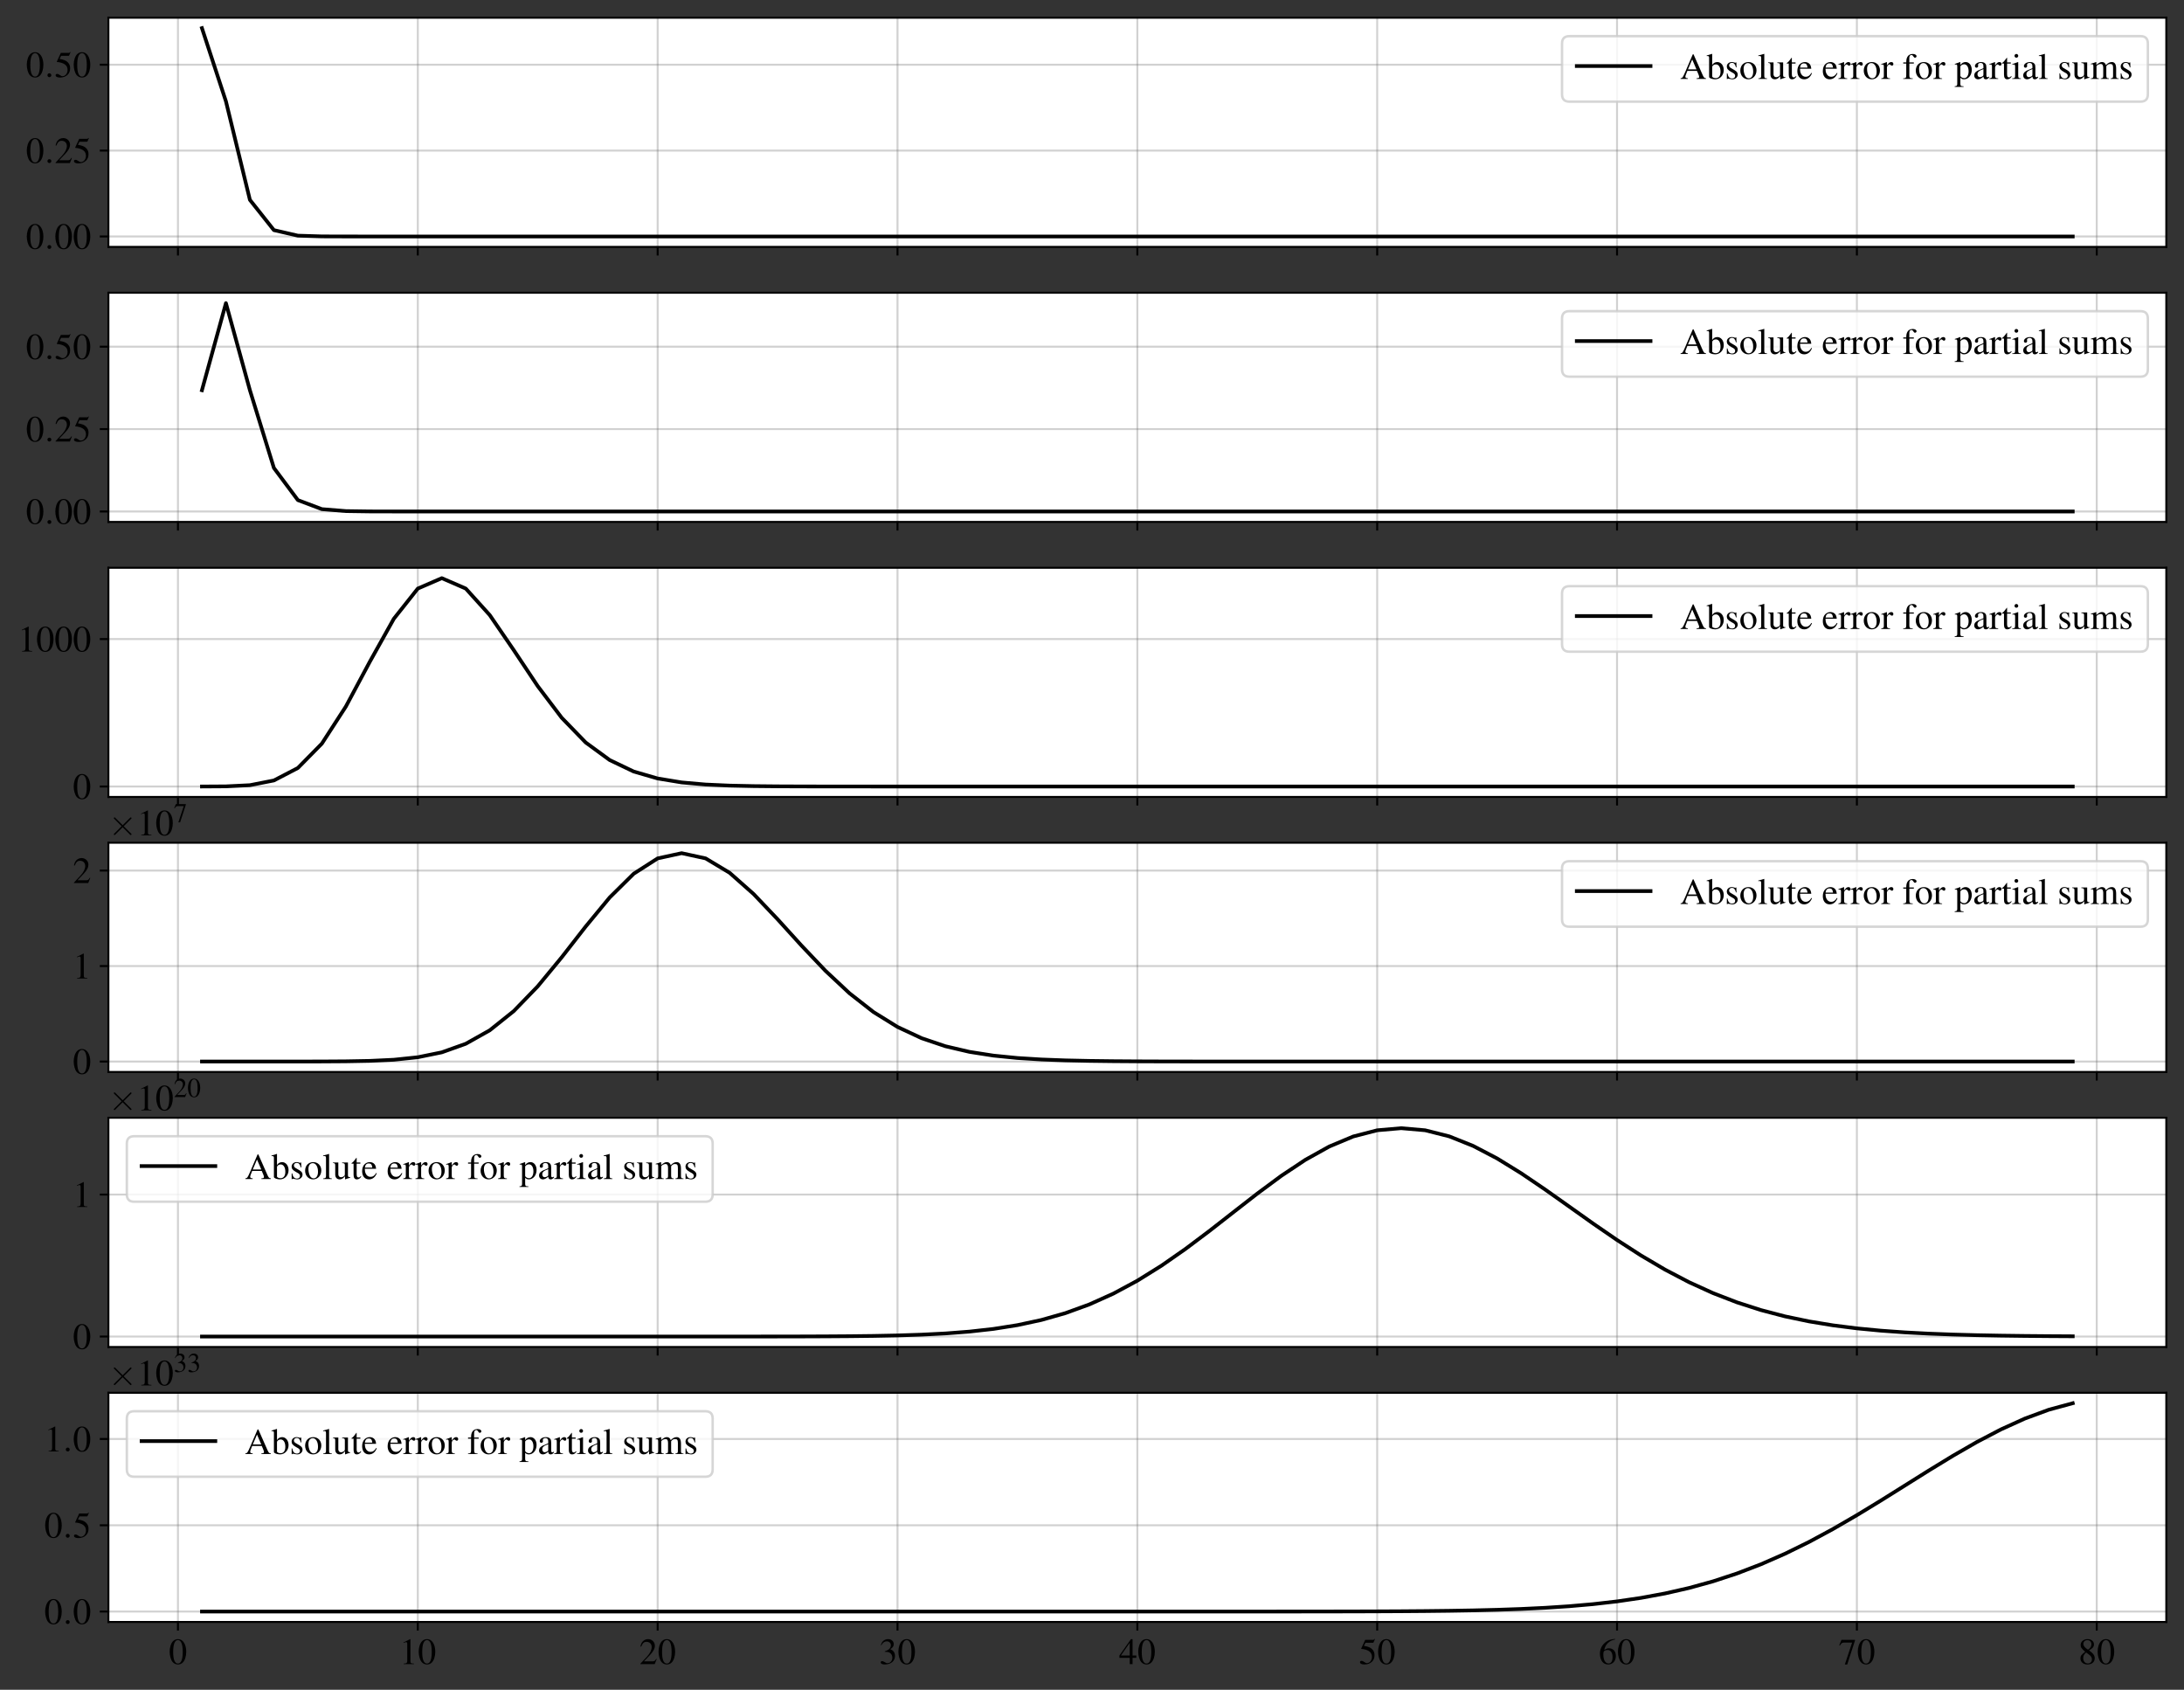 <?xml version="1.0" encoding="utf-8" standalone="no"?>
<!DOCTYPE svg PUBLIC "-//W3C//DTD SVG 1.1//EN"
  "http://www.w3.org/Graphics/SVG/1.1/DTD/svg11.dtd">
<!-- Created with matplotlib (https://matplotlib.org/) -->
<svg height="687.087pt" version="1.1" viewBox="0 0 888.288 687.087" width="888.288pt" xmlns="http://www.w3.org/2000/svg" xmlns:xlink="http://www.w3.org/1999/xlink">
 <rect x="0" y="0" width="888.288" height="687.087" fill="#333333" stroke="none"/>
 <defs>
  <style type="text/css">*{stroke-linecap:butt;stroke-linejoin:round;}</style>
 </defs>
 <g id="figure_1">
  <g id="patch_1">
   <path d="M 0 687.087 
L 888.288 687.087 
L 888.288 0 
L 0 0 
z
" style="fill:none;"/>
  </g>
  <g id="axes_1">
   <g id="patch_2">
    <path d="M 44.088 100.389 
L 881.088 100.389 
L 881.088 7.2 
L 44.088 7.2 
z
" style="fill:#ffffff;"/>
   </g>
   <g id="matplotlib.axis_1">
    <g id="xtick_1">
     <g id="line2d_1">
      <path clip-path="url(#p78a5ee8fdf)" d="M 72.378 100.389 
L 72.378 7.2 
" style="fill:none;stroke:#666666;stroke-linecap:square;stroke-opacity:0.3;stroke-width:0.8;"/>
     </g>
     <g id="line2d_2">
      <defs>
       <path d="M 0 0 
L 0 3.5 
" id="mc6ae87f287" style="stroke:#000000;stroke-width:0.8;"/>
      </defs>
      <g>
       <use style="stroke:#000000;stroke-width:0.8;" x="72.378" xlink:href="#mc6ae87f287" y="100.389"/>
      </g>
     </g>
    </g>
    <g id="xtick_2">
     <g id="line2d_3">
      <path clip-path="url(#p78a5ee8fdf)" d="M 169.931 100.389 
L 169.931 7.2 
" style="fill:none;stroke:#666666;stroke-linecap:square;stroke-opacity:0.3;stroke-width:0.8;"/>
     </g>
     <g id="line2d_4">
      <g>
       <use style="stroke:#000000;stroke-width:0.8;" x="169.931" xlink:href="#mc6ae87f287" y="100.389"/>
      </g>
     </g>
    </g>
    <g id="xtick_3">
     <g id="line2d_5">
      <path clip-path="url(#p78a5ee8fdf)" d="M 267.483 100.389 
L 267.483 7.2 
" style="fill:none;stroke:#666666;stroke-linecap:square;stroke-opacity:0.3;stroke-width:0.8;"/>
     </g>
     <g id="line2d_6">
      <g>
       <use style="stroke:#000000;stroke-width:0.8;" x="267.483" xlink:href="#mc6ae87f287" y="100.389"/>
      </g>
     </g>
    </g>
    <g id="xtick_4">
     <g id="line2d_7">
      <path clip-path="url(#p78a5ee8fdf)" d="M 365.035 100.389 
L 365.035 7.2 
" style="fill:none;stroke:#666666;stroke-linecap:square;stroke-opacity:0.3;stroke-width:0.8;"/>
     </g>
     <g id="line2d_8">
      <g>
       <use style="stroke:#000000;stroke-width:0.8;" x="365.035" xlink:href="#mc6ae87f287" y="100.389"/>
      </g>
     </g>
    </g>
    <g id="xtick_5">
     <g id="line2d_9">
      <path clip-path="url(#p78a5ee8fdf)" d="M 462.588 100.389 
L 462.588 7.2 
" style="fill:none;stroke:#666666;stroke-linecap:square;stroke-opacity:0.3;stroke-width:0.8;"/>
     </g>
     <g id="line2d_10">
      <g>
       <use style="stroke:#000000;stroke-width:0.8;" x="462.588" xlink:href="#mc6ae87f287" y="100.389"/>
      </g>
     </g>
    </g>
    <g id="xtick_6">
     <g id="line2d_11">
      <path clip-path="url(#p78a5ee8fdf)" d="M 560.14 100.389 
L 560.14 7.2 
" style="fill:none;stroke:#666666;stroke-linecap:square;stroke-opacity:0.3;stroke-width:0.8;"/>
     </g>
     <g id="line2d_12">
      <g>
       <use style="stroke:#000000;stroke-width:0.8;" x="560.14" xlink:href="#mc6ae87f287" y="100.389"/>
      </g>
     </g>
    </g>
    <g id="xtick_7">
     <g id="line2d_13">
      <path clip-path="url(#p78a5ee8fdf)" d="M 657.693 100.389 
L 657.693 7.2 
" style="fill:none;stroke:#666666;stroke-linecap:square;stroke-opacity:0.3;stroke-width:0.8;"/>
     </g>
     <g id="line2d_14">
      <g>
       <use style="stroke:#000000;stroke-width:0.8;" x="657.693" xlink:href="#mc6ae87f287" y="100.389"/>
      </g>
     </g>
    </g>
    <g id="xtick_8">
     <g id="line2d_15">
      <path clip-path="url(#p78a5ee8fdf)" d="M 755.245 100.389 
L 755.245 7.2 
" style="fill:none;stroke:#666666;stroke-linecap:square;stroke-opacity:0.3;stroke-width:0.8;"/>
     </g>
     <g id="line2d_16">
      <g>
       <use style="stroke:#000000;stroke-width:0.8;" x="755.245" xlink:href="#mc6ae87f287" y="100.389"/>
      </g>
     </g>
    </g>
    <g id="xtick_9">
     <g id="line2d_17">
      <path clip-path="url(#p78a5ee8fdf)" d="M 852.798 100.389 
L 852.798 7.2 
" style="fill:none;stroke:#666666;stroke-linecap:square;stroke-opacity:0.3;stroke-width:0.8;"/>
     </g>
     <g id="line2d_18">
      <g>
       <use style="stroke:#000000;stroke-width:0.8;" x="852.798" xlink:href="#mc6ae87f287" y="100.389"/>
      </g>
     </g>
    </g>
   </g>
   <g id="matplotlib.axis_2">
    <g id="ytick_1">
     <g id="line2d_19">
      <path clip-path="url(#p78a5ee8fdf)" d="M 44.088 96.153 
L 881.088 96.153 
" style="fill:none;stroke:#666666;stroke-linecap:square;stroke-opacity:0.3;stroke-width:0.8;"/>
     </g>
     <g id="line2d_20">
      <defs>
       <path d="M 0 0 
L -3.5 0 
" id="m184fe390c6" style="stroke:#000000;stroke-width:0.8;"/>
      </defs>
      <g>
       <use style="stroke:#000000;stroke-width:0.8;" x="44.088" xlink:href="#m184fe390c6" y="96.153"/>
      </g>
     </g>
     <g id="text_1">
      <!-- $\mathdefault{0.00}$ -->
      <g transform="translate(10.533 101.219)scale(0.15 -0.15)">
       <defs>
        <path d="M 25.406 68 
C 19.906 68 15.703 66.297 12 62.797 
C 6.203 57.203 2.406 45.688 2.406 34 
C 2.406 23.094 5.703 11.391 10.406 5.797 
C 14.094 1.391 19.203 -1 25 -1 
C 30.094 -1 34.406 0.688 38 4.188 
C 43.797 9.688 47.594 21.297 47.594 33.391 
C 47.594 53.891 38.5 68 25.406 68 
z
M 25.094 65.391 
C 33.5 65.391 38 54.094 38 33.188 
C 38 12.297 33.594 1.594 25 1.594 
C 16.406 1.594 12 12.297 12 33.094 
C 12 54.297 16.5 65.391 25.094 65.391 
z
" id="Nimbus_Roman_No9_L_Regular-48"/>
        <path d="M 19.203 5.297 
C 19.203 8.188 16.797 10.594 13.906 10.594 
C 11 10.594 8.594 8.188 8.594 5.297 
C 8.594 2.391 11 0 13.906 0 
C 16.797 0 19.203 2.391 19.203 5.297 
z
" id="CMMI10-58"/>
       </defs>
       <use transform="scale(0.996)" xlink:href="#Nimbus_Roman_No9_L_Regular-48"/>
       <use transform="translate(49.813 0)scale(0.996)" xlink:href="#CMMI10-58"/>
       <use transform="translate(77.409 0)scale(0.996)" xlink:href="#Nimbus_Roman_No9_L_Regular-48"/>
       <use transform="translate(127.222 0)scale(0.996)" xlink:href="#Nimbus_Roman_No9_L_Regular-48"/>
      </g>
     </g>
    </g>
    <g id="ytick_2">
     <g id="line2d_21">
      <path clip-path="url(#p78a5ee8fdf)" d="M 44.088 61.234 
L 881.088 61.234 
" style="fill:none;stroke:#666666;stroke-linecap:square;stroke-opacity:0.3;stroke-width:0.8;"/>
     </g>
     <g id="line2d_22">
      <g>
       <use style="stroke:#000000;stroke-width:0.8;" x="44.088" xlink:href="#m184fe390c6" y="61.234"/>
      </g>
     </g>
     <g id="text_2">
      <!-- $\mathdefault{0.25}$ -->
      <g transform="translate(10.533 66.3)scale(0.15 -0.15)">
       <defs>
        <path d="M 47.5 13.734 
L 46.203 14.25 
C 42.5 8.5 41.203 7.594 36.703 7.594 
L 12.797 7.594 
L 29.594 25.328 
C 38.5 34.703 42.406 42.359 42.406 50.219 
C 42.406 60.281 34.297 68 23.906 68 
C 18.406 68 13.203 65.797 9.5 61.797 
C 6.297 58.375 4.797 55.156 3.094 48 
L 5.203 47.484 
C 9.203 57.359 12.797 60.594 19.703 60.594 
C 28.094 60.594 33.797 54.844 33.797 46.391 
C 33.797 38.531 29.203 29.156 20.797 20.188 
L 3 1.188 
L 3 0 
L 42 0 
z
" id="Nimbus_Roman_No9_L_Regular-50"/>
        <path d="M 18.094 58.094 
L 37.703 58.094 
C 39.297 58.094 39.703 58.297 40 58.984 
L 43.797 67.891 
L 42.906 68.594 
C 41.406 66.5 40.406 66 38.297 66 
L 17.406 66 
L 6.5 42.453 
C 6.406 42.266 6.406 42.156 6.406 41.969 
C 6.406 41.469 6.797 41.172 7.594 41.172 
C 10.797 41.172 14.797 40.484 18.906 39.188 
C 30.406 35.531 35.703 29.406 35.703 19.609 
C 35.703 10.109 29.594 2.688 21.797 2.688 
C 19.797 2.688 18.094 3.391 15.094 5.562 
C 11.906 7.844 9.594 8.828 7.5 8.828 
C 4.594 8.828 3.203 7.641 3.203 5.172 
C 3.203 1.391 7.906 -1 15.406 -1 
C 23.797 -1 31 1.688 36 6.75 
C 40.594 11.203 42.703 16.844 42.703 24.359 
C 42.703 31.484 40.797 36.031 35.797 40.969 
C 31.406 45.328 25.703 47.609 13.906 49.688 
z
" id="Nimbus_Roman_No9_L_Regular-53"/>
       </defs>
       <use transform="scale(0.996)" xlink:href="#Nimbus_Roman_No9_L_Regular-48"/>
       <use transform="translate(49.813 0)scale(0.996)" xlink:href="#CMMI10-58"/>
       <use transform="translate(77.409 0)scale(0.996)" xlink:href="#Nimbus_Roman_No9_L_Regular-50"/>
       <use transform="translate(127.222 0)scale(0.996)" xlink:href="#Nimbus_Roman_No9_L_Regular-53"/>
      </g>
     </g>
    </g>
    <g id="ytick_3">
     <g id="line2d_23">
      <path clip-path="url(#p78a5ee8fdf)" d="M 44.088 26.315 
L 881.088 26.315 
" style="fill:none;stroke:#666666;stroke-linecap:square;stroke-opacity:0.3;stroke-width:0.8;"/>
     </g>
     <g id="line2d_24">
      <g>
       <use style="stroke:#000000;stroke-width:0.8;" x="44.088" xlink:href="#m184fe390c6" y="26.315"/>
      </g>
     </g>
     <g id="text_3">
      <!-- $\mathdefault{0.50}$ -->
      <g transform="translate(10.533 31.381)scale(0.15 -0.15)">
       <use transform="scale(0.996)" xlink:href="#Nimbus_Roman_No9_L_Regular-48"/>
       <use transform="translate(49.813 0)scale(0.996)" xlink:href="#CMMI10-58"/>
       <use transform="translate(77.409 0)scale(0.996)" xlink:href="#Nimbus_Roman_No9_L_Regular-53"/>
       <use transform="translate(127.222 0)scale(0.996)" xlink:href="#Nimbus_Roman_No9_L_Regular-48"/>
      </g>
     </g>
    </g>
   </g>
   <g id="line2d_25">
    <path clip-path="url(#p78a5ee8fdf)" d="M 82.133 11.436 
L 91.889 41.195 
L 101.644 81.273 
L 111.399 93.573 
L 121.154 95.823 
L 130.91 96.119 
L 140.665 96.15 
L 150.42 96.153 
L 160.175 96.153 
L 169.931 96.153 
L 179.686 96.153 
L 189.441 96.153 
L 199.196 96.153 
L 208.952 96.153 
L 218.707 96.153 
L 228.462 96.153 
L 238.217 96.153 
L 247.973 96.153 
L 257.728 96.153 
L 267.483 96.153 
L 277.238 96.153 
L 286.994 96.153 
L 296.749 96.153 
L 306.504 96.153 
L 316.259 96.153 
L 326.014 96.153 
L 335.77 96.153 
L 345.525 96.153 
L 355.28 96.153 
L 365.035 96.153 
L 374.791 96.153 
L 384.546 96.153 
L 394.301 96.153 
L 404.056 96.153 
L 413.812 96.153 
L 423.567 96.153 
L 433.322 96.153 
L 443.077 96.153 
L 452.833 96.153 
L 462.588 96.153 
L 472.343 96.153 
L 482.098 96.153 
L 491.854 96.153 
L 501.609 96.153 
L 511.364 96.153 
L 521.119 96.153 
L 530.875 96.153 
L 540.63 96.153 
L 550.385 96.153 
L 560.14 96.153 
L 569.896 96.153 
L 579.651 96.153 
L 589.406 96.153 
L 599.161 96.153 
L 608.917 96.153 
L 618.672 96.153 
L 628.427 96.153 
L 638.182 96.153 
L 647.938 96.153 
L 657.693 96.153 
L 667.448 96.153 
L 677.203 96.153 
L 686.959 96.153 
L 696.714 96.153 
L 706.469 96.153 
L 716.224 96.153 
L 725.98 96.153 
L 735.735 96.153 
L 745.49 96.153 
L 755.245 96.153 
L 765.001 96.153 
L 774.756 96.153 
L 784.511 96.153 
L 794.266 96.153 
L 804.021 96.153 
L 813.777 96.153 
L 823.532 96.153 
L 833.287 96.153 
L 843.042 96.153 
" style="fill:none;stroke:#000000;stroke-linecap:square;stroke-width:1.5;"/>
   </g>
   <g id="patch_3">
    <path d="M 44.088 100.389 
L 44.088 7.2 
" style="fill:none;stroke:#000000;stroke-linecap:square;stroke-linejoin:miter;stroke-width:0.8;"/>
   </g>
   <g id="patch_4">
    <path d="M 881.088 100.389 
L 881.088 7.2 
" style="fill:none;stroke:#000000;stroke-linecap:square;stroke-linejoin:miter;stroke-width:0.8;"/>
   </g>
   <g id="patch_5">
    <path d="M 44.088 100.389 
L 881.088 100.389 
" style="fill:none;stroke:#000000;stroke-linecap:square;stroke-linejoin:miter;stroke-width:0.8;"/>
   </g>
   <g id="patch_6">
    <path d="M 44.088 7.2 
L 881.088 7.2 
" style="fill:none;stroke:#000000;stroke-linecap:square;stroke-linejoin:miter;stroke-width:0.8;"/>
   </g>
   <g id="legend_1">
    <g id="patch_7">
     <path d="M 638.316 41.333 
L 870.588 41.333 
Q 873.588 41.333 873.588 38.333 
L 873.588 17.7 
Q 873.588 14.7 870.588 14.7 
L 638.316 14.7 
Q 635.316 14.7 635.316 17.7 
L 635.316 38.333 
Q 635.316 41.333 638.316 41.333 
z
" style="fill:#ffffff;opacity:0.8;stroke:#cccccc;stroke-linejoin:miter;"/>
    </g>
    <g id="line2d_26">
     <path d="M 641.316 26.848 
L 671.316 26.848 
" style="fill:none;stroke:#000000;stroke-linecap:square;stroke-width:1.5;"/>
    </g>
    <g id="line2d_27"/>
    <g id="text_4">
     <!-- Absolute error for partial sums -->
     <g transform="translate(683.316 32.098)scale(0.15 -0.15)">
      <defs>
       <path d="M 70.594 1.891 
C 66.094 2.203 65.094 3.203 61.594 10.719 
L 36.703 67 
L 34.703 67 
L 13.906 18.547 
C 7.5 3.719 6.297 2.094 1.5 1.891 
L 1.5 0 
L 21.297 0 
L 21.297 1.891 
C 16.5 1.891 14.5 3.203 14.5 6.047 
C 14.5 7.266 14.797 8.688 15.297 10.016 
L 19.906 21.891 
L 46.094 21.891 
L 50.203 12.141 
C 51.406 9.406 52.094 6.766 52.094 5.344 
C 52.094 2.797 50.406 2 45.094 1.891 
L 45.094 0 
L 70.594 0 
z
M 21.594 26 
L 33.094 53 
L 44.703 26 
z
" id="Nimbus_Roman_No9_L_Regular-65"/>
       <path d="M 15.297 68.094 
L 14.797 68.297 
C 10.594 66.797 7.906 66 3.203 64.688 
L 0.297 63.891 
L 0.297 62.297 
C 0.906 62.391 1.297 62.391 2 62.391 
C 6 62.391 6.906 61.5 6.906 57.297 
L 6.906 5.391 
C 6.906 2.297 15.406 -1 23.406 -1 
C 36.594 -1 46.797 9.984 46.797 24.297 
C 46.797 36.594 39.203 46 29.203 46 
C 23.094 46 17.297 42.391 15.297 37.484 
z
M 15.297 32.188 
C 15.297 36.094 20 39.688 25.203 39.688 
C 33 39.688 38 31.891 38 19.688 
C 38 8.594 33.203 2.188 25 2.188 
C 19.797 2.188 15.297 4.484 15.297 6.984 
z
" id="Nimbus_Roman_No9_L_Regular-98"/>
       <path d="M 31.5 31.391 
L 31.094 45 
L 30 45 
L 29.797 44.797 
C 28.906 44.094 28.797 43.984 28.406 43.984 
C 27.797 43.984 26.797 44.188 25.703 44.688 
C 23.5 45.594 21.297 46 18.703 46 
C 10.797 46 5.094 40.891 5.094 33.672 
C 5.094 28.062 8.297 24.047 16.797 19.234 
L 22.594 15.922 
C 26.094 13.922 27.797 11.516 27.797 8.406 
C 27.797 4 24.594 1.188 19.5 1.188 
C 16.094 1.188 13 2.5 11.094 4.703 
C 9 7.203 8.094 9.516 6.797 15.219 
L 5.203 15.219 
L 5.203 -0.406 
L 6.5 -0.406 
C 7.203 0.594 7.594 0.797 8.797 0.797 
C 9.703 0.797 11.094 0.594 13.406 0 
C 16.203 -0.609 18.906 -1 20.703 -1 
C 28.406 -1 34.797 4.797 34.797 11.812 
C 34.797 16.828 32.406 20.141 26.406 23.75 
L 15.594 30.156 
C 12.797 31.766 11.297 34.266 11.297 36.969 
C 11.297 40.984 14.406 43.797 19 43.797 
C 24.703 43.797 27.703 40.391 30 31.469 
z
" id="Nimbus_Roman_No9_L_Regular-115"/>
       <path d="M 25 46 
C 12 46 2.906 36.391 2.906 22.594 
C 2.906 9.094 12.203 -1 24.797 -1 
C 37.406 -1 47 9.594 47 23.391 
C 47 36.5 37.797 46 25 46 
z
M 23.703 43.188 
C 32.094 43.188 38 33.594 38 19.891 
C 38 8.594 33.5 1.797 26 1.797 
C 22.094 1.797 18.406 4.188 16.297 8.188 
C 13.5 13.391 11.906 20.391 11.906 27.5 
C 11.906 37 16.594 43.188 23.703 43.188 
z
" id="Nimbus_Roman_No9_L_Regular-111"/>
       <path d="M 1.906 62.297 
L 2.5 62.297 
C 3.594 62.391 4.797 62.5 5.594 62.5 
C 8.797 62.5 9.797 61.094 9.797 56.391 
L 9.797 8.688 
C 9.797 3.297 8.406 2 2.094 1.5 
L 2.094 0 
L 25.703 0 
L 25.703 1.5 
C 19.406 1.891 18.203 2.891 18.203 8.391 
L 18.203 68.094 
L 17.797 68.297 
C 12.594 66.594 8.797 65.594 1.906 63.891 
z
" id="Nimbus_Roman_No9_L_Regular-108"/>
       <path d="M 47.906 4.984 
L 47.406 4.984 
C 42.797 4.984 41.703 6.094 41.703 10.688 
L 41.703 45 
L 25.906 45 
L 25.906 43.297 
C 32.094 43 33.297 42 33.297 37 
L 33.297 13.5 
C 33.297 10.688 32.797 9.297 31.406 8.188 
C 28.703 6 25.594 4.797 22.594 4.797 
C 18.703 4.797 15.5 8.188 15.5 12.391 
L 15.5 45 
L 0.906 45 
L 0.906 43.594 
C 5.703 43.297 7.094 41.797 7.094 37.188 
L 7.094 12 
C 7.094 4.094 11.906 -1 19.203 -1 
C 22.906 -1 26.797 0.594 29.5 3.297 
L 33.797 7.594 
L 33.797 -0.703 
L 34.203 -1 
C 39.203 1 42.797 2.094 47.906 3.5 
z
" id="Nimbus_Roman_No9_L_Regular-117"/>
       <path d="M 25.5 45 
L 15.406 45 
L 15.406 56.594 
C 15.406 57.594 15.297 57.891 14.703 57.891 
C 14 57 13.406 56.094 12.703 55.094 
C 8.906 49.594 4.594 44.797 3 44.391 
C 1.906 43.688 1.297 42.984 1.297 42.484 
C 1.297 42.188 1.406 41.984 1.703 41.797 
L 7 41.797 
L 7 11.688 
C 7 3.297 10 -1 15.906 -1 
C 20.797 -1 24.594 1.391 27.906 6.594 
L 26.594 7.688 
C 24.5 5.188 22.797 4.188 20.594 4.188 
C 16.906 4.188 15.406 6.891 15.406 13.188 
L 15.406 41.797 
L 25.5 41.797 
z
" id="Nimbus_Roman_No9_L_Regular-116"/>
       <path d="M 40.797 16.438 
C 36 8.812 31.703 5.891 25.297 5.891 
C 19.594 5.891 15.297 8.812 12.406 14.531 
C 10.594 18.344 9.906 21.656 9.703 27.797 
L 40.5 27.797 
C 39.703 34.266 38.703 37.141 36.203 40.312 
C 33.203 43.891 28.594 46 23.406 46 
C 18.406 46 13.703 44.188 9.906 40.812 
C 5.203 36.734 2.5 29.688 2.5 21.469 
C 2.5 7.594 9.703 -1 21.203 -1 
C 30.703 -1 38.203 4.891 42.406 15.734 
z
M 9.906 31 
C 11 38.719 14.406 42.391 20.5 42.391 
C 26.594 42.391 29 39.609 30.297 31 
z
" id="Nimbus_Roman_No9_L_Regular-101"/>
       <path d="M 0.703 39 
C 2.094 39.297 3 39.391 4.203 39.391 
C 6.703 39.391 7.594 37.797 7.594 33.391 
L 7.594 8.391 
C 7.594 3.391 6.906 2.688 0.5 1.5 
L 0.5 0 
L 24.5 0 
L 24.5 1.5 
C 17.703 1.797 16 3.297 16 9 
L 16 31.5 
C 16 34.688 20.297 39.688 23 39.688 
C 23.594 39.688 24.5 39.188 25.594 38.188 
C 27.203 36.797 28.297 36.188 29.594 36.188 
C 32 36.188 33.5 37.891 33.5 40.688 
C 33.5 43.984 31.406 46 28 46 
C 23.797 46 20.906 43.688 16 36.594 
L 16 45.797 
L 15.5 46 
C 10.203 43.797 6.594 42.5 0.703 40.594 
z
" id="Nimbus_Roman_No9_L_Regular-114"/>
       <path d="M 30.906 45 
L 18.594 45 
L 18.594 56.422 
C 18.594 62.141 20.5 65.188 24.297 65.188 
C 26.406 65.188 27.797 64.203 29.594 61.344 
C 31.203 58.781 32.406 57.797 34.094 57.797 
C 36.406 57.797 38.297 59.578 38.297 61.844 
C 38.297 65.391 33.906 68 27.906 68 
C 21.703 68 16.406 65.297 13.797 60.766 
C 11.203 56.422 10.406 52.875 10.297 45 
L 2.094 45 
L 2.094 41.797 
L 10.297 41.797 
L 10.297 10.391 
C 10.297 3.094 9.203 1.891 2 1.5 
L 2 0 
L 28 0 
L 28 1.5 
C 19.797 1.797 18.703 2.891 18.703 10.391 
L 18.703 41.797 
L 30.906 41.797 
z
" id="Nimbus_Roman_No9_L_Regular-102"/>
       <path d="M 0.906 39.297 
C 1.797 39.391 2.5 39.391 3.406 39.391 
C 6.797 39.391 7.5 38.391 7.5 33.703 
L 7.5 -13.109 
C 7.5 -18.312 6.406 -19.406 0.5 -20 
L 0.5 -21.703 
L 24.703 -21.703 
L 24.703 -20 
C 17.203 -19.906 15.906 -18.797 15.906 -12.469 
L 15.906 3.297 
C 19.406 0 21.797 -1 26 -1 
C 37.797 -1 47 10.188 47 24.688 
C 47 37.094 40 46 30.297 46 
C 24.703 46 20.297 43.484 15.906 38.094 
L 15.906 45.797 
L 15.297 46 
C 9.906 43.891 6.406 42.594 0.906 40.891 
z
M 15.906 33.391 
C 15.906 36.391 21.5 39.984 26.094 39.984 
C 33.5 39.984 38.406 32.391 38.406 20.797 
C 38.406 9.688 33.5 2.188 26.297 2.188 
C 21.594 2.188 15.906 5.797 15.906 8.797 
z
" id="Nimbus_Roman_No9_L_Regular-112"/>
       <path d="M 44.203 6.594 
C 42.5 5.188 41.297 4.688 39.797 4.688 
C 37.5 4.688 36.797 6.094 36.797 10.5 
L 36.797 30 
C 36.797 35.188 36.297 38.094 34.797 40.5 
C 32.594 44.094 28.297 46 22.406 46 
C 13 46 5.594 41.094 5.594 34.797 
C 5.594 32.5 7.594 30.5 9.906 30.5 
C 12.297 30.5 14.406 32.5 14.406 34.688 
C 14.406 35.094 14.297 35.594 14.203 36.297 
C 14 37.188 13.906 38 13.906 38.688 
C 13.906 41.391 17.094 43.594 21.094 43.594 
C 26 43.594 28.703 40.688 28.703 35.297 
L 28.703 29.188 
C 13.297 23 11.594 22.188 7.297 18.391 
C 5.094 16.391 3.703 13 3.703 9.688 
C 3.703 3.391 8.094 -1 14.203 -1 
C 18.594 -1 22.703 1.094 28.797 6.297 
C 29.297 1.094 31.094 -1 35.203 -1 
C 38.594 -1 40.703 0.188 44.203 4 
z
M 28.703 12.297 
C 28.703 9.188 28.203 8.297 26.094 7.094 
C 23.703 5.688 20.906 4.797 18.797 4.797 
C 15.297 4.797 12.5 8.188 12.5 12.5 
L 12.5 12.891 
C 12.5 18.797 16.594 22.391 28.703 26.797 
z
" id="Nimbus_Roman_No9_L_Regular-97"/>
       <path d="M 17.5 46 
L 2 40.5 
L 2 39 
L 2.797 39.094 
C 4 39.297 5.297 39.391 6.203 39.391 
C 8.594 39.391 9.5 37.797 9.5 33.391 
L 9.5 10.188 
C 9.5 3 8.5 1.891 1.594 1.5 
L 1.594 0 
L 25.297 0 
L 25.297 1.5 
C 18.703 2 17.906 3 17.906 10.188 
L 17.906 45.688 
z
M 12.797 68 
C 10.094 68 7.797 65.688 7.797 62.891 
C 7.797 60.094 10 57.797 12.797 57.797 
C 15.703 57.797 18 59.984 18 62.891 
C 18 65.688 15.703 68 12.797 68 
z
" id="Nimbus_Roman_No9_L_Regular-105"/>
       <path d="M 1.906 39.797 
C 3.203 40.094 4 40.188 5.094 40.188 
C 7.703 40.188 8.594 38.594 8.594 33.797 
L 8.594 8.5 
C 8.594 3.094 7.203 1.594 1.594 1.5 
L 1.594 0 
L 23.797 0 
L 23.797 1.5 
C 18.5 1.688 17 2.797 17 6.688 
L 17 34.891 
C 17 35.094 17.797 36.094 18.5 36.797 
C 21 39.094 25.297 40.797 28.797 40.797 
C 33.203 40.797 35.406 37.297 35.406 30.297 
L 35.406 8.594 
C 35.406 3 34.297 1.891 28.594 1.5 
L 28.594 0 
L 51 0 
L 51 1.5 
C 45.297 1.594 43.797 3.297 43.797 9.5 
L 43.797 34.688 
C 46.797 39 50.094 40.797 54.703 40.797 
C 60.406 40.797 62.203 38.094 62.203 29.797 
L 62.203 8.688 
C 62.203 3 61.406 2.188 55.594 1.5 
L 55.594 0 
L 77.5 0 
L 77.5 1.5 
L 74.906 1.688 
C 71.906 1.891 70.594 3.688 70.594 7.594 
L 70.594 28.188 
C 70.594 40 66.703 46 59 46 
C 53.203 46 48.094 43.391 42.703 37.594 
C 40.906 43.297 37.5 46 32.094 46 
C 27.703 46 24.906 44.594 16.594 38.297 
L 16.594 45.797 
L 15.906 46 
C 10.797 44.094 7.406 42.984 1.906 41.484 
z
" id="Nimbus_Roman_No9_L_Regular-109"/>
      </defs>
      <use transform="scale(0.996)" xlink:href="#Nimbus_Roman_No9_L_Regular-65"/>
      <use transform="translate(71.93 0)scale(0.996)" xlink:href="#Nimbus_Roman_No9_L_Regular-98"/>
      <use transform="translate(121.743 0)scale(0.996)" xlink:href="#Nimbus_Roman_No9_L_Regular-115"/>
      <use transform="translate(160.497 0)scale(0.996)" xlink:href="#Nimbus_Roman_No9_L_Regular-111"/>
      <use transform="translate(210.31 0)scale(0.996)" xlink:href="#Nimbus_Roman_No9_L_Regular-108"/>
      <use transform="translate(238.005 0)scale(0.996)" xlink:href="#Nimbus_Roman_No9_L_Regular-117"/>
      <use transform="translate(287.818 0)scale(0.996)" xlink:href="#Nimbus_Roman_No9_L_Regular-116"/>
      <use transform="translate(315.514 0)scale(0.996)" xlink:href="#Nimbus_Roman_No9_L_Regular-101"/>
      <use transform="translate(384.654 0)scale(0.996)" xlink:href="#Nimbus_Roman_No9_L_Regular-101"/>
      <use transform="translate(428.887 0)scale(0.996)" xlink:href="#Nimbus_Roman_No9_L_Regular-114"/>
      <use transform="translate(462.063 0)scale(0.996)" xlink:href="#Nimbus_Roman_No9_L_Regular-114"/>
      <use transform="translate(495.238 0)scale(0.996)" xlink:href="#Nimbus_Roman_No9_L_Regular-111"/>
      <use transform="translate(545.051 0)scale(0.996)" xlink:href="#Nimbus_Roman_No9_L_Regular-114"/>
      <use transform="translate(603.133 0)scale(0.996)" xlink:href="#Nimbus_Roman_No9_L_Regular-102"/>
      <use transform="translate(636.308 0)scale(0.996)" xlink:href="#Nimbus_Roman_No9_L_Regular-111"/>
      <use transform="translate(686.121 0)scale(0.996)" xlink:href="#Nimbus_Roman_No9_L_Regular-114"/>
      <use transform="translate(744.203 0)scale(0.996)" xlink:href="#Nimbus_Roman_No9_L_Regular-112"/>
      <use transform="translate(794.016 0)scale(0.996)" xlink:href="#Nimbus_Roman_No9_L_Regular-97"/>
      <use transform="translate(838.25 0)scale(0.996)" xlink:href="#Nimbus_Roman_No9_L_Regular-114"/>
      <use transform="translate(871.425 0)scale(0.996)" xlink:href="#Nimbus_Roman_No9_L_Regular-116"/>
      <use transform="translate(899.12 0)scale(0.996)" xlink:href="#Nimbus_Roman_No9_L_Regular-105"/>
      <use transform="translate(926.815 0)scale(0.996)" xlink:href="#Nimbus_Roman_No9_L_Regular-97"/>
      <use transform="translate(971.049 0)scale(0.996)" xlink:href="#Nimbus_Roman_No9_L_Regular-108"/>
      <use transform="translate(1023.651 0)scale(0.996)" xlink:href="#Nimbus_Roman_No9_L_Regular-115"/>
      <use transform="translate(1062.405 0)scale(0.996)" xlink:href="#Nimbus_Roman_No9_L_Regular-117"/>
      <use transform="translate(1112.218 0)scale(0.996)" xlink:href="#Nimbus_Roman_No9_L_Regular-109"/>
      <use transform="translate(1189.726 0)scale(0.996)" xlink:href="#Nimbus_Roman_No9_L_Regular-115"/>
     </g>
    </g>
   </g>
  </g>
  <g id="axes_2">
   <g id="patch_8">
    <path d="M 44.088 212.215 
L 881.088 212.215 
L 881.088 119.026 
L 44.088 119.026 
z
" style="fill:#ffffff;"/>
   </g>
   <g id="matplotlib.axis_3">
    <g id="xtick_10">
     <g id="line2d_28">
      <path clip-path="url(#p52b5a8e91a)" d="M 72.378 212.215 
L 72.378 119.026 
" style="fill:none;stroke:#666666;stroke-linecap:square;stroke-opacity:0.3;stroke-width:0.8;"/>
     </g>
     <g id="line2d_29">
      <g>
       <use style="stroke:#000000;stroke-width:0.8;" x="72.378" xlink:href="#mc6ae87f287" y="212.215"/>
      </g>
     </g>
    </g>
    <g id="xtick_11">
     <g id="line2d_30">
      <path clip-path="url(#p52b5a8e91a)" d="M 169.931 212.215 
L 169.931 119.026 
" style="fill:none;stroke:#666666;stroke-linecap:square;stroke-opacity:0.3;stroke-width:0.8;"/>
     </g>
     <g id="line2d_31">
      <g>
       <use style="stroke:#000000;stroke-width:0.8;" x="169.931" xlink:href="#mc6ae87f287" y="212.215"/>
      </g>
     </g>
    </g>
    <g id="xtick_12">
     <g id="line2d_32">
      <path clip-path="url(#p52b5a8e91a)" d="M 267.483 212.215 
L 267.483 119.026 
" style="fill:none;stroke:#666666;stroke-linecap:square;stroke-opacity:0.3;stroke-width:0.8;"/>
     </g>
     <g id="line2d_33">
      <g>
       <use style="stroke:#000000;stroke-width:0.8;" x="267.483" xlink:href="#mc6ae87f287" y="212.215"/>
      </g>
     </g>
    </g>
    <g id="xtick_13">
     <g id="line2d_34">
      <path clip-path="url(#p52b5a8e91a)" d="M 365.035 212.215 
L 365.035 119.026 
" style="fill:none;stroke:#666666;stroke-linecap:square;stroke-opacity:0.3;stroke-width:0.8;"/>
     </g>
     <g id="line2d_35">
      <g>
       <use style="stroke:#000000;stroke-width:0.8;" x="365.035" xlink:href="#mc6ae87f287" y="212.215"/>
      </g>
     </g>
    </g>
    <g id="xtick_14">
     <g id="line2d_36">
      <path clip-path="url(#p52b5a8e91a)" d="M 462.588 212.215 
L 462.588 119.026 
" style="fill:none;stroke:#666666;stroke-linecap:square;stroke-opacity:0.3;stroke-width:0.8;"/>
     </g>
     <g id="line2d_37">
      <g>
       <use style="stroke:#000000;stroke-width:0.8;" x="462.588" xlink:href="#mc6ae87f287" y="212.215"/>
      </g>
     </g>
    </g>
    <g id="xtick_15">
     <g id="line2d_38">
      <path clip-path="url(#p52b5a8e91a)" d="M 560.14 212.215 
L 560.14 119.026 
" style="fill:none;stroke:#666666;stroke-linecap:square;stroke-opacity:0.3;stroke-width:0.8;"/>
     </g>
     <g id="line2d_39">
      <g>
       <use style="stroke:#000000;stroke-width:0.8;" x="560.14" xlink:href="#mc6ae87f287" y="212.215"/>
      </g>
     </g>
    </g>
    <g id="xtick_16">
     <g id="line2d_40">
      <path clip-path="url(#p52b5a8e91a)" d="M 657.693 212.215 
L 657.693 119.026 
" style="fill:none;stroke:#666666;stroke-linecap:square;stroke-opacity:0.3;stroke-width:0.8;"/>
     </g>
     <g id="line2d_41">
      <g>
       <use style="stroke:#000000;stroke-width:0.8;" x="657.693" xlink:href="#mc6ae87f287" y="212.215"/>
      </g>
     </g>
    </g>
    <g id="xtick_17">
     <g id="line2d_42">
      <path clip-path="url(#p52b5a8e91a)" d="M 755.245 212.215 
L 755.245 119.026 
" style="fill:none;stroke:#666666;stroke-linecap:square;stroke-opacity:0.3;stroke-width:0.8;"/>
     </g>
     <g id="line2d_43">
      <g>
       <use style="stroke:#000000;stroke-width:0.8;" x="755.245" xlink:href="#mc6ae87f287" y="212.215"/>
      </g>
     </g>
    </g>
    <g id="xtick_18">
     <g id="line2d_44">
      <path clip-path="url(#p52b5a8e91a)" d="M 852.798 212.215 
L 852.798 119.026 
" style="fill:none;stroke:#666666;stroke-linecap:square;stroke-opacity:0.3;stroke-width:0.8;"/>
     </g>
     <g id="line2d_45">
      <g>
       <use style="stroke:#000000;stroke-width:0.8;" x="852.798" xlink:href="#mc6ae87f287" y="212.215"/>
      </g>
     </g>
    </g>
   </g>
   <g id="matplotlib.axis_4">
    <g id="ytick_4">
     <g id="line2d_46">
      <path clip-path="url(#p52b5a8e91a)" d="M 44.088 207.979 
L 881.088 207.979 
" style="fill:none;stroke:#666666;stroke-linecap:square;stroke-opacity:0.3;stroke-width:0.8;"/>
     </g>
     <g id="line2d_47">
      <g>
       <use style="stroke:#000000;stroke-width:0.8;" x="44.088" xlink:href="#m184fe390c6" y="207.979"/>
      </g>
     </g>
     <g id="text_5">
      <!-- $\mathdefault{0.00}$ -->
      <g transform="translate(10.533 213.045)scale(0.15 -0.15)">
       <use transform="scale(0.996)" xlink:href="#Nimbus_Roman_No9_L_Regular-48"/>
       <use transform="translate(49.813 0)scale(0.996)" xlink:href="#CMMI10-58"/>
       <use transform="translate(77.409 0)scale(0.996)" xlink:href="#Nimbus_Roman_No9_L_Regular-48"/>
       <use transform="translate(127.222 0)scale(0.996)" xlink:href="#Nimbus_Roman_No9_L_Regular-48"/>
      </g>
     </g>
    </g>
    <g id="ytick_5">
     <g id="line2d_48">
      <path clip-path="url(#p52b5a8e91a)" d="M 44.088 174.474 
L 881.088 174.474 
" style="fill:none;stroke:#666666;stroke-linecap:square;stroke-opacity:0.3;stroke-width:0.8;"/>
     </g>
     <g id="line2d_49">
      <g>
       <use style="stroke:#000000;stroke-width:0.8;" x="44.088" xlink:href="#m184fe390c6" y="174.474"/>
      </g>
     </g>
     <g id="text_6">
      <!-- $\mathdefault{0.25}$ -->
      <g transform="translate(10.533 179.54)scale(0.15 -0.15)">
       <use transform="scale(0.996)" xlink:href="#Nimbus_Roman_No9_L_Regular-48"/>
       <use transform="translate(49.813 0)scale(0.996)" xlink:href="#CMMI10-58"/>
       <use transform="translate(77.409 0)scale(0.996)" xlink:href="#Nimbus_Roman_No9_L_Regular-50"/>
       <use transform="translate(127.222 0)scale(0.996)" xlink:href="#Nimbus_Roman_No9_L_Regular-53"/>
      </g>
     </g>
    </g>
    <g id="ytick_6">
     <g id="line2d_50">
      <path clip-path="url(#p52b5a8e91a)" d="M 44.088 140.969 
L 881.088 140.969 
" style="fill:none;stroke:#666666;stroke-linecap:square;stroke-opacity:0.3;stroke-width:0.8;"/>
     </g>
     <g id="line2d_51">
      <g>
       <use style="stroke:#000000;stroke-width:0.8;" x="44.088" xlink:href="#m184fe390c6" y="140.969"/>
      </g>
     </g>
     <g id="text_7">
      <!-- $\mathdefault{0.50}$ -->
      <g transform="translate(10.533 146.035)scale(0.15 -0.15)">
       <use transform="scale(0.996)" xlink:href="#Nimbus_Roman_No9_L_Regular-48"/>
       <use transform="translate(49.813 0)scale(0.996)" xlink:href="#CMMI10-58"/>
       <use transform="translate(77.409 0)scale(0.996)" xlink:href="#Nimbus_Roman_No9_L_Regular-53"/>
       <use transform="translate(127.222 0)scale(0.996)" xlink:href="#Nimbus_Roman_No9_L_Regular-48"/>
      </g>
     </g>
    </g>
   </g>
   <g id="line2d_52">
    <path clip-path="url(#p52b5a8e91a)" d="M 82.133 158.676 
L 91.889 123.262 
L 101.644 158.676 
L 111.399 190.272 
L 121.154 203.349 
L 130.91 207.025 
L 140.665 207.816 
L 150.42 207.955 
L 160.175 207.976 
L 169.931 207.979 
L 179.686 207.979 
L 189.441 207.979 
L 199.196 207.979 
L 208.952 207.979 
L 218.707 207.979 
L 228.462 207.979 
L 238.217 207.979 
L 247.973 207.979 
L 257.728 207.979 
L 267.483 207.979 
L 277.238 207.979 
L 286.994 207.979 
L 296.749 207.979 
L 306.504 207.979 
L 316.259 207.979 
L 326.014 207.979 
L 335.77 207.979 
L 345.525 207.979 
L 355.28 207.979 
L 365.035 207.979 
L 374.791 207.979 
L 384.546 207.979 
L 394.301 207.979 
L 404.056 207.979 
L 413.812 207.979 
L 423.567 207.979 
L 433.322 207.979 
L 443.077 207.979 
L 452.833 207.979 
L 462.588 207.979 
L 472.343 207.979 
L 482.098 207.979 
L 491.854 207.979 
L 501.609 207.979 
L 511.364 207.979 
L 521.119 207.979 
L 530.875 207.979 
L 540.63 207.979 
L 550.385 207.979 
L 560.14 207.979 
L 569.896 207.979 
L 579.651 207.979 
L 589.406 207.979 
L 599.161 207.979 
L 608.917 207.979 
L 618.672 207.979 
L 628.427 207.979 
L 638.182 207.979 
L 647.938 207.979 
L 657.693 207.979 
L 667.448 207.979 
L 677.203 207.979 
L 686.959 207.979 
L 696.714 207.979 
L 706.469 207.979 
L 716.224 207.979 
L 725.98 207.979 
L 735.735 207.979 
L 745.49 207.979 
L 755.245 207.979 
L 765.001 207.979 
L 774.756 207.979 
L 784.511 207.979 
L 794.266 207.979 
L 804.021 207.979 
L 813.777 207.979 
L 823.532 207.979 
L 833.287 207.979 
L 843.042 207.979 
" style="fill:none;stroke:#000000;stroke-linecap:square;stroke-width:1.5;"/>
   </g>
   <g id="patch_9">
    <path d="M 44.088 212.215 
L 44.088 119.026 
" style="fill:none;stroke:#000000;stroke-linecap:square;stroke-linejoin:miter;stroke-width:0.8;"/>
   </g>
   <g id="patch_10">
    <path d="M 881.088 212.215 
L 881.088 119.026 
" style="fill:none;stroke:#000000;stroke-linecap:square;stroke-linejoin:miter;stroke-width:0.8;"/>
   </g>
   <g id="patch_11">
    <path d="M 44.088 212.215 
L 881.088 212.215 
" style="fill:none;stroke:#000000;stroke-linecap:square;stroke-linejoin:miter;stroke-width:0.8;"/>
   </g>
   <g id="patch_12">
    <path d="M 44.088 119.026 
L 881.088 119.026 
" style="fill:none;stroke:#000000;stroke-linecap:square;stroke-linejoin:miter;stroke-width:0.8;"/>
   </g>
   <g id="legend_2">
    <g id="patch_13">
     <path d="M 638.316 153.159 
L 870.588 153.159 
Q 873.588 153.159 873.588 150.159 
L 873.588 129.526 
Q 873.588 126.526 870.588 126.526 
L 638.316 126.526 
Q 635.316 126.526 635.316 129.526 
L 635.316 150.159 
Q 635.316 153.159 638.316 153.159 
z
" style="fill:#ffffff;opacity:0.8;stroke:#cccccc;stroke-linejoin:miter;"/>
    </g>
    <g id="line2d_53">
     <path d="M 641.316 138.674 
L 671.316 138.674 
" style="fill:none;stroke:#000000;stroke-linecap:square;stroke-width:1.5;"/>
    </g>
    <g id="line2d_54"/>
    <g id="text_8">
     <!-- Absolute error for partial sums -->
     <g transform="translate(683.316 143.924)scale(0.15 -0.15)">
      <use transform="scale(0.996)" xlink:href="#Nimbus_Roman_No9_L_Regular-65"/>
      <use transform="translate(71.93 0)scale(0.996)" xlink:href="#Nimbus_Roman_No9_L_Regular-98"/>
      <use transform="translate(121.743 0)scale(0.996)" xlink:href="#Nimbus_Roman_No9_L_Regular-115"/>
      <use transform="translate(160.497 0)scale(0.996)" xlink:href="#Nimbus_Roman_No9_L_Regular-111"/>
      <use transform="translate(210.31 0)scale(0.996)" xlink:href="#Nimbus_Roman_No9_L_Regular-108"/>
      <use transform="translate(238.005 0)scale(0.996)" xlink:href="#Nimbus_Roman_No9_L_Regular-117"/>
      <use transform="translate(287.818 0)scale(0.996)" xlink:href="#Nimbus_Roman_No9_L_Regular-116"/>
      <use transform="translate(315.514 0)scale(0.996)" xlink:href="#Nimbus_Roman_No9_L_Regular-101"/>
      <use transform="translate(384.654 0)scale(0.996)" xlink:href="#Nimbus_Roman_No9_L_Regular-101"/>
      <use transform="translate(428.887 0)scale(0.996)" xlink:href="#Nimbus_Roman_No9_L_Regular-114"/>
      <use transform="translate(462.063 0)scale(0.996)" xlink:href="#Nimbus_Roman_No9_L_Regular-114"/>
      <use transform="translate(495.238 0)scale(0.996)" xlink:href="#Nimbus_Roman_No9_L_Regular-111"/>
      <use transform="translate(545.051 0)scale(0.996)" xlink:href="#Nimbus_Roman_No9_L_Regular-114"/>
      <use transform="translate(603.133 0)scale(0.996)" xlink:href="#Nimbus_Roman_No9_L_Regular-102"/>
      <use transform="translate(636.308 0)scale(0.996)" xlink:href="#Nimbus_Roman_No9_L_Regular-111"/>
      <use transform="translate(686.121 0)scale(0.996)" xlink:href="#Nimbus_Roman_No9_L_Regular-114"/>
      <use transform="translate(744.203 0)scale(0.996)" xlink:href="#Nimbus_Roman_No9_L_Regular-112"/>
      <use transform="translate(794.016 0)scale(0.996)" xlink:href="#Nimbus_Roman_No9_L_Regular-97"/>
      <use transform="translate(838.25 0)scale(0.996)" xlink:href="#Nimbus_Roman_No9_L_Regular-114"/>
      <use transform="translate(871.425 0)scale(0.996)" xlink:href="#Nimbus_Roman_No9_L_Regular-116"/>
      <use transform="translate(899.12 0)scale(0.996)" xlink:href="#Nimbus_Roman_No9_L_Regular-105"/>
      <use transform="translate(926.815 0)scale(0.996)" xlink:href="#Nimbus_Roman_No9_L_Regular-97"/>
      <use transform="translate(971.049 0)scale(0.996)" xlink:href="#Nimbus_Roman_No9_L_Regular-108"/>
      <use transform="translate(1023.651 0)scale(0.996)" xlink:href="#Nimbus_Roman_No9_L_Regular-115"/>
      <use transform="translate(1062.405 0)scale(0.996)" xlink:href="#Nimbus_Roman_No9_L_Regular-117"/>
      <use transform="translate(1112.218 0)scale(0.996)" xlink:href="#Nimbus_Roman_No9_L_Regular-109"/>
      <use transform="translate(1189.726 0)scale(0.996)" xlink:href="#Nimbus_Roman_No9_L_Regular-115"/>
     </g>
    </g>
   </g>
  </g>
  <g id="axes_3">
   <g id="patch_14">
    <path d="M 44.088 324.041 
L 881.088 324.041 
L 881.088 230.853 
L 44.088 230.853 
z
" style="fill:#ffffff;"/>
   </g>
   <g id="matplotlib.axis_5">
    <g id="xtick_19">
     <g id="line2d_55">
      <path clip-path="url(#p1166d68920)" d="M 72.378 324.041 
L 72.378 230.853 
" style="fill:none;stroke:#666666;stroke-linecap:square;stroke-opacity:0.3;stroke-width:0.8;"/>
     </g>
     <g id="line2d_56">
      <g>
       <use style="stroke:#000000;stroke-width:0.8;" x="72.378" xlink:href="#mc6ae87f287" y="324.041"/>
      </g>
     </g>
    </g>
    <g id="xtick_20">
     <g id="line2d_57">
      <path clip-path="url(#p1166d68920)" d="M 169.931 324.041 
L 169.931 230.853 
" style="fill:none;stroke:#666666;stroke-linecap:square;stroke-opacity:0.3;stroke-width:0.8;"/>
     </g>
     <g id="line2d_58">
      <g>
       <use style="stroke:#000000;stroke-width:0.8;" x="169.931" xlink:href="#mc6ae87f287" y="324.041"/>
      </g>
     </g>
    </g>
    <g id="xtick_21">
     <g id="line2d_59">
      <path clip-path="url(#p1166d68920)" d="M 267.483 324.041 
L 267.483 230.853 
" style="fill:none;stroke:#666666;stroke-linecap:square;stroke-opacity:0.3;stroke-width:0.8;"/>
     </g>
     <g id="line2d_60">
      <g>
       <use style="stroke:#000000;stroke-width:0.8;" x="267.483" xlink:href="#mc6ae87f287" y="324.041"/>
      </g>
     </g>
    </g>
    <g id="xtick_22">
     <g id="line2d_61">
      <path clip-path="url(#p1166d68920)" d="M 365.035 324.041 
L 365.035 230.853 
" style="fill:none;stroke:#666666;stroke-linecap:square;stroke-opacity:0.3;stroke-width:0.8;"/>
     </g>
     <g id="line2d_62">
      <g>
       <use style="stroke:#000000;stroke-width:0.8;" x="365.035" xlink:href="#mc6ae87f287" y="324.041"/>
      </g>
     </g>
    </g>
    <g id="xtick_23">
     <g id="line2d_63">
      <path clip-path="url(#p1166d68920)" d="M 462.588 324.041 
L 462.588 230.853 
" style="fill:none;stroke:#666666;stroke-linecap:square;stroke-opacity:0.3;stroke-width:0.8;"/>
     </g>
     <g id="line2d_64">
      <g>
       <use style="stroke:#000000;stroke-width:0.8;" x="462.588" xlink:href="#mc6ae87f287" y="324.041"/>
      </g>
     </g>
    </g>
    <g id="xtick_24">
     <g id="line2d_65">
      <path clip-path="url(#p1166d68920)" d="M 560.14 324.041 
L 560.14 230.853 
" style="fill:none;stroke:#666666;stroke-linecap:square;stroke-opacity:0.3;stroke-width:0.8;"/>
     </g>
     <g id="line2d_66">
      <g>
       <use style="stroke:#000000;stroke-width:0.8;" x="560.14" xlink:href="#mc6ae87f287" y="324.041"/>
      </g>
     </g>
    </g>
    <g id="xtick_25">
     <g id="line2d_67">
      <path clip-path="url(#p1166d68920)" d="M 657.693 324.041 
L 657.693 230.853 
" style="fill:none;stroke:#666666;stroke-linecap:square;stroke-opacity:0.3;stroke-width:0.8;"/>
     </g>
     <g id="line2d_68">
      <g>
       <use style="stroke:#000000;stroke-width:0.8;" x="657.693" xlink:href="#mc6ae87f287" y="324.041"/>
      </g>
     </g>
    </g>
    <g id="xtick_26">
     <g id="line2d_69">
      <path clip-path="url(#p1166d68920)" d="M 755.245 324.041 
L 755.245 230.853 
" style="fill:none;stroke:#666666;stroke-linecap:square;stroke-opacity:0.3;stroke-width:0.8;"/>
     </g>
     <g id="line2d_70">
      <g>
       <use style="stroke:#000000;stroke-width:0.8;" x="755.245" xlink:href="#mc6ae87f287" y="324.041"/>
      </g>
     </g>
    </g>
    <g id="xtick_27">
     <g id="line2d_71">
      <path clip-path="url(#p1166d68920)" d="M 852.798 324.041 
L 852.798 230.853 
" style="fill:none;stroke:#666666;stroke-linecap:square;stroke-opacity:0.3;stroke-width:0.8;"/>
     </g>
     <g id="line2d_72">
      <g>
       <use style="stroke:#000000;stroke-width:0.8;" x="852.798" xlink:href="#mc6ae87f287" y="324.041"/>
      </g>
     </g>
    </g>
   </g>
   <g id="matplotlib.axis_6">
    <g id="ytick_7">
     <g id="line2d_73">
      <path clip-path="url(#p1166d68920)" d="M 44.088 319.805 
L 881.088 319.805 
" style="fill:none;stroke:#666666;stroke-linecap:square;stroke-opacity:0.3;stroke-width:0.8;"/>
     </g>
     <g id="line2d_74">
      <g>
       <use style="stroke:#000000;stroke-width:0.8;" x="44.088" xlink:href="#m184fe390c6" y="319.805"/>
      </g>
     </g>
     <g id="text_9">
      <!-- $\mathdefault{0}$ -->
      <g transform="translate(29.616 324.871)scale(0.15 -0.15)">
       <use transform="scale(0.996)" xlink:href="#Nimbus_Roman_No9_L_Regular-48"/>
      </g>
     </g>
    </g>
    <g id="ytick_8">
     <g id="line2d_75">
      <path clip-path="url(#p1166d68920)" d="M 44.088 259.856 
L 881.088 259.856 
" style="fill:none;stroke:#666666;stroke-linecap:square;stroke-opacity:0.3;stroke-width:0.8;"/>
     </g>
     <g id="line2d_76">
      <g>
       <use style="stroke:#000000;stroke-width:0.8;" x="44.088" xlink:href="#m184fe390c6" y="259.856"/>
      </g>
     </g>
     <g id="text_10">
      <!-- $\mathdefault{1000}$ -->
      <g transform="translate(7.2 264.922)scale(0.15 -0.15)">
       <defs>
        <path d="M 29.094 68 
L 11.094 59 
L 11.094 57.594 
C 12.297 58.094 13.406 58.484 13.797 58.688 
C 15.594 59.391 17.297 59.781 18.297 59.781 
C 20.406 59.781 21.297 58.297 21.297 55.078 
L 21.297 9.359 
C 21.297 6.031 20.5 3.719 18.906 2.797 
C 17.406 1.891 16 1.594 11.797 1.5 
L 11.797 0 
L 39.406 0 
L 39.406 1.5 
C 31.5 1.594 29.906 2.609 29.906 7.453 
L 29.906 67.797 
z
" id="Nimbus_Roman_No9_L_Regular-49"/>
       </defs>
       <use transform="scale(0.996)" xlink:href="#Nimbus_Roman_No9_L_Regular-49"/>
       <use transform="translate(49.813 0)scale(0.996)" xlink:href="#Nimbus_Roman_No9_L_Regular-48"/>
       <use transform="translate(99.626 0)scale(0.996)" xlink:href="#Nimbus_Roman_No9_L_Regular-48"/>
       <use transform="translate(149.44 0)scale(0.996)" xlink:href="#Nimbus_Roman_No9_L_Regular-48"/>
      </g>
     </g>
    </g>
   </g>
   <g id="line2d_77">
    <path clip-path="url(#p1166d68920)" d="M 82.133 319.805 
L 91.889 319.745 
L 101.644 319.266 
L 111.399 317.347 
L 121.154 312.272 
L 130.91 302.36 
L 140.665 287.293 
L 150.42 269.055 
L 160.175 251.609 
L 169.931 239.318 
L 179.686 235.088 
L 189.441 239.318 
L 199.196 250.107 
L 208.952 264.349 
L 218.707 278.989 
L 228.462 291.856 
L 238.217 301.911 
L 247.973 309.047 
L 257.728 313.709 
L 267.483 316.538 
L 277.238 318.144 
L 286.994 319.002 
L 296.749 319.435 
L 306.504 319.642 
L 316.259 319.737 
L 326.014 319.777 
L 335.77 319.794 
L 345.525 319.801 
L 355.28 319.804 
L 365.035 319.805 
L 374.791 319.805 
L 384.546 319.805 
L 394.301 319.805 
L 404.056 319.805 
L 413.812 319.805 
L 423.567 319.805 
L 433.322 319.805 
L 443.077 319.805 
L 452.833 319.805 
L 462.588 319.805 
L 472.343 319.805 
L 482.098 319.805 
L 491.854 319.805 
L 501.609 319.805 
L 511.364 319.805 
L 521.119 319.805 
L 530.875 319.805 
L 540.63 319.805 
L 550.385 319.805 
L 560.14 319.805 
L 569.896 319.805 
L 579.651 319.805 
L 589.406 319.805 
L 599.161 319.805 
L 608.917 319.805 
L 618.672 319.805 
L 628.427 319.805 
L 638.182 319.805 
L 647.938 319.805 
L 657.693 319.805 
L 667.448 319.805 
L 677.203 319.805 
L 686.959 319.805 
L 696.714 319.805 
L 706.469 319.805 
L 716.224 319.805 
L 725.98 319.805 
L 735.735 319.805 
L 745.49 319.805 
L 755.245 319.805 
L 765.001 319.805 
L 774.756 319.805 
L 784.511 319.805 
L 794.266 319.805 
L 804.021 319.805 
L 813.777 319.805 
L 823.532 319.805 
L 833.287 319.805 
L 843.042 319.805 
" style="fill:none;stroke:#000000;stroke-linecap:square;stroke-width:1.5;"/>
   </g>
   <g id="patch_15">
    <path d="M 44.088 324.041 
L 44.088 230.853 
" style="fill:none;stroke:#000000;stroke-linecap:square;stroke-linejoin:miter;stroke-width:0.8;"/>
   </g>
   <g id="patch_16">
    <path d="M 881.088 324.041 
L 881.088 230.853 
" style="fill:none;stroke:#000000;stroke-linecap:square;stroke-linejoin:miter;stroke-width:0.8;"/>
   </g>
   <g id="patch_17">
    <path d="M 44.088 324.041 
L 881.088 324.041 
" style="fill:none;stroke:#000000;stroke-linecap:square;stroke-linejoin:miter;stroke-width:0.8;"/>
   </g>
   <g id="patch_18">
    <path d="M 44.088 230.853 
L 881.088 230.853 
" style="fill:none;stroke:#000000;stroke-linecap:square;stroke-linejoin:miter;stroke-width:0.8;"/>
   </g>
   <g id="legend_3">
    <g id="patch_19">
     <path d="M 638.316 264.985 
L 870.588 264.985 
Q 873.588 264.985 873.588 261.985 
L 873.588 241.353 
Q 873.588 238.353 870.588 238.353 
L 638.316 238.353 
Q 635.316 238.353 635.316 241.353 
L 635.316 261.985 
Q 635.316 264.985 638.316 264.985 
z
" style="fill:#ffffff;opacity:0.8;stroke:#cccccc;stroke-linejoin:miter;"/>
    </g>
    <g id="line2d_78">
     <path d="M 641.316 250.5 
L 671.316 250.5 
" style="fill:none;stroke:#000000;stroke-linecap:square;stroke-width:1.5;"/>
    </g>
    <g id="line2d_79"/>
    <g id="text_11">
     <!-- Absolute error for partial sums -->
     <g transform="translate(683.316 255.75)scale(0.15 -0.15)">
      <use transform="scale(0.996)" xlink:href="#Nimbus_Roman_No9_L_Regular-65"/>
      <use transform="translate(71.93 0)scale(0.996)" xlink:href="#Nimbus_Roman_No9_L_Regular-98"/>
      <use transform="translate(121.743 0)scale(0.996)" xlink:href="#Nimbus_Roman_No9_L_Regular-115"/>
      <use transform="translate(160.497 0)scale(0.996)" xlink:href="#Nimbus_Roman_No9_L_Regular-111"/>
      <use transform="translate(210.31 0)scale(0.996)" xlink:href="#Nimbus_Roman_No9_L_Regular-108"/>
      <use transform="translate(238.005 0)scale(0.996)" xlink:href="#Nimbus_Roman_No9_L_Regular-117"/>
      <use transform="translate(287.818 0)scale(0.996)" xlink:href="#Nimbus_Roman_No9_L_Regular-116"/>
      <use transform="translate(315.514 0)scale(0.996)" xlink:href="#Nimbus_Roman_No9_L_Regular-101"/>
      <use transform="translate(384.654 0)scale(0.996)" xlink:href="#Nimbus_Roman_No9_L_Regular-101"/>
      <use transform="translate(428.887 0)scale(0.996)" xlink:href="#Nimbus_Roman_No9_L_Regular-114"/>
      <use transform="translate(462.063 0)scale(0.996)" xlink:href="#Nimbus_Roman_No9_L_Regular-114"/>
      <use transform="translate(495.238 0)scale(0.996)" xlink:href="#Nimbus_Roman_No9_L_Regular-111"/>
      <use transform="translate(545.051 0)scale(0.996)" xlink:href="#Nimbus_Roman_No9_L_Regular-114"/>
      <use transform="translate(603.133 0)scale(0.996)" xlink:href="#Nimbus_Roman_No9_L_Regular-102"/>
      <use transform="translate(636.308 0)scale(0.996)" xlink:href="#Nimbus_Roman_No9_L_Regular-111"/>
      <use transform="translate(686.121 0)scale(0.996)" xlink:href="#Nimbus_Roman_No9_L_Regular-114"/>
      <use transform="translate(744.203 0)scale(0.996)" xlink:href="#Nimbus_Roman_No9_L_Regular-112"/>
      <use transform="translate(794.016 0)scale(0.996)" xlink:href="#Nimbus_Roman_No9_L_Regular-97"/>
      <use transform="translate(838.25 0)scale(0.996)" xlink:href="#Nimbus_Roman_No9_L_Regular-114"/>
      <use transform="translate(871.425 0)scale(0.996)" xlink:href="#Nimbus_Roman_No9_L_Regular-116"/>
      <use transform="translate(899.12 0)scale(0.996)" xlink:href="#Nimbus_Roman_No9_L_Regular-105"/>
      <use transform="translate(926.815 0)scale(0.996)" xlink:href="#Nimbus_Roman_No9_L_Regular-97"/>
      <use transform="translate(971.049 0)scale(0.996)" xlink:href="#Nimbus_Roman_No9_L_Regular-108"/>
      <use transform="translate(1023.651 0)scale(0.996)" xlink:href="#Nimbus_Roman_No9_L_Regular-115"/>
      <use transform="translate(1062.405 0)scale(0.996)" xlink:href="#Nimbus_Roman_No9_L_Regular-117"/>
      <use transform="translate(1112.218 0)scale(0.996)" xlink:href="#Nimbus_Roman_No9_L_Regular-109"/>
      <use transform="translate(1189.726 0)scale(0.996)" xlink:href="#Nimbus_Roman_No9_L_Regular-115"/>
     </g>
    </g>
   </g>
  </g>
  <g id="axes_4">
   <g id="patch_20">
    <path d="M 44.088 435.867 
L 881.088 435.867 
L 881.088 342.679 
L 44.088 342.679 
z
" style="fill:#ffffff;"/>
   </g>
   <g id="matplotlib.axis_7">
    <g id="xtick_28">
     <g id="line2d_80">
      <path clip-path="url(#pdfd4788bf5)" d="M 72.378 435.867 
L 72.378 342.679 
" style="fill:none;stroke:#666666;stroke-linecap:square;stroke-opacity:0.3;stroke-width:0.8;"/>
     </g>
     <g id="line2d_81">
      <g>
       <use style="stroke:#000000;stroke-width:0.8;" x="72.378" xlink:href="#mc6ae87f287" y="435.867"/>
      </g>
     </g>
    </g>
    <g id="xtick_29">
     <g id="line2d_82">
      <path clip-path="url(#pdfd4788bf5)" d="M 169.931 435.867 
L 169.931 342.679 
" style="fill:none;stroke:#666666;stroke-linecap:square;stroke-opacity:0.3;stroke-width:0.8;"/>
     </g>
     <g id="line2d_83">
      <g>
       <use style="stroke:#000000;stroke-width:0.8;" x="169.931" xlink:href="#mc6ae87f287" y="435.867"/>
      </g>
     </g>
    </g>
    <g id="xtick_30">
     <g id="line2d_84">
      <path clip-path="url(#pdfd4788bf5)" d="M 267.483 435.867 
L 267.483 342.679 
" style="fill:none;stroke:#666666;stroke-linecap:square;stroke-opacity:0.3;stroke-width:0.8;"/>
     </g>
     <g id="line2d_85">
      <g>
       <use style="stroke:#000000;stroke-width:0.8;" x="267.483" xlink:href="#mc6ae87f287" y="435.867"/>
      </g>
     </g>
    </g>
    <g id="xtick_31">
     <g id="line2d_86">
      <path clip-path="url(#pdfd4788bf5)" d="M 365.035 435.867 
L 365.035 342.679 
" style="fill:none;stroke:#666666;stroke-linecap:square;stroke-opacity:0.3;stroke-width:0.8;"/>
     </g>
     <g id="line2d_87">
      <g>
       <use style="stroke:#000000;stroke-width:0.8;" x="365.035" xlink:href="#mc6ae87f287" y="435.867"/>
      </g>
     </g>
    </g>
    <g id="xtick_32">
     <g id="line2d_88">
      <path clip-path="url(#pdfd4788bf5)" d="M 462.588 435.867 
L 462.588 342.679 
" style="fill:none;stroke:#666666;stroke-linecap:square;stroke-opacity:0.3;stroke-width:0.8;"/>
     </g>
     <g id="line2d_89">
      <g>
       <use style="stroke:#000000;stroke-width:0.8;" x="462.588" xlink:href="#mc6ae87f287" y="435.867"/>
      </g>
     </g>
    </g>
    <g id="xtick_33">
     <g id="line2d_90">
      <path clip-path="url(#pdfd4788bf5)" d="M 560.14 435.867 
L 560.14 342.679 
" style="fill:none;stroke:#666666;stroke-linecap:square;stroke-opacity:0.3;stroke-width:0.8;"/>
     </g>
     <g id="line2d_91">
      <g>
       <use style="stroke:#000000;stroke-width:0.8;" x="560.14" xlink:href="#mc6ae87f287" y="435.867"/>
      </g>
     </g>
    </g>
    <g id="xtick_34">
     <g id="line2d_92">
      <path clip-path="url(#pdfd4788bf5)" d="M 657.693 435.867 
L 657.693 342.679 
" style="fill:none;stroke:#666666;stroke-linecap:square;stroke-opacity:0.3;stroke-width:0.8;"/>
     </g>
     <g id="line2d_93">
      <g>
       <use style="stroke:#000000;stroke-width:0.8;" x="657.693" xlink:href="#mc6ae87f287" y="435.867"/>
      </g>
     </g>
    </g>
    <g id="xtick_35">
     <g id="line2d_94">
      <path clip-path="url(#pdfd4788bf5)" d="M 755.245 435.867 
L 755.245 342.679 
" style="fill:none;stroke:#666666;stroke-linecap:square;stroke-opacity:0.3;stroke-width:0.8;"/>
     </g>
     <g id="line2d_95">
      <g>
       <use style="stroke:#000000;stroke-width:0.8;" x="755.245" xlink:href="#mc6ae87f287" y="435.867"/>
      </g>
     </g>
    </g>
    <g id="xtick_36">
     <g id="line2d_96">
      <path clip-path="url(#pdfd4788bf5)" d="M 852.798 435.867 
L 852.798 342.679 
" style="fill:none;stroke:#666666;stroke-linecap:square;stroke-opacity:0.3;stroke-width:0.8;"/>
     </g>
     <g id="line2d_97">
      <g>
       <use style="stroke:#000000;stroke-width:0.8;" x="852.798" xlink:href="#mc6ae87f287" y="435.867"/>
      </g>
     </g>
    </g>
   </g>
   <g id="matplotlib.axis_8">
    <g id="ytick_9">
     <g id="line2d_98">
      <path clip-path="url(#pdfd4788bf5)" d="M 44.088 431.632 
L 881.088 431.632 
" style="fill:none;stroke:#666666;stroke-linecap:square;stroke-opacity:0.3;stroke-width:0.8;"/>
     </g>
     <g id="line2d_99">
      <g>
       <use style="stroke:#000000;stroke-width:0.8;" x="44.088" xlink:href="#m184fe390c6" y="431.632"/>
      </g>
     </g>
     <g id="text_12">
      <!-- $\mathdefault{0}$ -->
      <g transform="translate(29.616 436.698)scale(0.15 -0.15)">
       <use transform="scale(0.996)" xlink:href="#Nimbus_Roman_No9_L_Regular-48"/>
      </g>
     </g>
    </g>
    <g id="ytick_10">
     <g id="line2d_100">
      <path clip-path="url(#pdfd4788bf5)" d="M 44.088 392.811 
L 881.088 392.811 
" style="fill:none;stroke:#666666;stroke-linecap:square;stroke-opacity:0.3;stroke-width:0.8;"/>
     </g>
     <g id="line2d_101">
      <g>
       <use style="stroke:#000000;stroke-width:0.8;" x="44.088" xlink:href="#m184fe390c6" y="392.811"/>
      </g>
     </g>
     <g id="text_13">
      <!-- $\mathdefault{1}$ -->
      <g transform="translate(29.616 397.877)scale(0.15 -0.15)">
       <use transform="scale(0.996)" xlink:href="#Nimbus_Roman_No9_L_Regular-49"/>
      </g>
     </g>
    </g>
    <g id="ytick_11">
     <g id="line2d_102">
      <path clip-path="url(#pdfd4788bf5)" d="M 44.088 353.99 
L 881.088 353.99 
" style="fill:none;stroke:#666666;stroke-linecap:square;stroke-opacity:0.3;stroke-width:0.8;"/>
     </g>
     <g id="line2d_103">
      <g>
       <use style="stroke:#000000;stroke-width:0.8;" x="44.088" xlink:href="#m184fe390c6" y="353.99"/>
      </g>
     </g>
     <g id="text_14">
      <!-- $\mathdefault{2}$ -->
      <g transform="translate(29.616 359.056)scale(0.15 -0.15)">
       <use transform="scale(0.996)" xlink:href="#Nimbus_Roman_No9_L_Regular-50"/>
      </g>
     </g>
    </g>
    <g id="text_15">
     <!-- $\times\mathdefault{10^{7}}\mathdefault{}$ -->
     <g transform="translate(44.088 339.679)scale(0.15 -0.15)">
      <defs>
       <path d="M 38.906 27.734 
L 18.906 47.594 
C 17.703 48.797 17.5 49 16.703 49 
C 15.703 49 14.703 48.094 14.703 47 
C 14.703 46.297 14.906 46.094 16 45 
L 36 24.938 
L 16 4.891 
C 14.906 3.797 14.703 3.594 14.703 2.891 
C 14.703 1.797 15.703 0.891 16.703 0.891 
C 17.5 0.891 17.703 1.094 18.906 2.297 
L 38.797 22.156 
L 59.5 1.484 
C 59.703 1.391 60.406 0.891 61 0.891 
C 62.203 0.891 63 1.797 63 2.891 
C 63 3.094 63 3.484 62.703 3.984 
C 62.594 4.188 46.703 19.859 41.703 24.938 
L 60 43.203 
C 60.5 43.797 62 45.094 62.5 45.703 
C 62.594 45.891 63 46.297 63 47 
C 63 48.094 62.203 49 61 49 
C 60.203 49 59.797 48.594 58.703 47.5 
z
" id="CMSY10-2"/>
       <path d="M 44.906 66 
L 7.906 66 
L 2 51.297 
L 3.703 50.5 
C 8 57.297 9.797 58.594 15.297 58.594 
L 37 58.594 
L 17.203 -1 
L 23.703 -1 
L 44.906 64.391 
z
" id="Nimbus_Roman_No9_L_Regular-55"/>
      </defs>
      <use transform="scale(0.996)" xlink:href="#CMSY10-2"/>
      <use transform="translate(77.409 0)scale(0.996)" xlink:href="#Nimbus_Roman_No9_L_Regular-49"/>
      <use transform="translate(127.222 0)scale(0.996)" xlink:href="#Nimbus_Roman_No9_L_Regular-48"/>
      <use transform="translate(177.035 36.163)scale(0.737)" xlink:href="#Nimbus_Roman_No9_L_Regular-55"/>
     </g>
    </g>
   </g>
   <g id="line2d_104">
    <path clip-path="url(#pdfd4788bf5)" d="M 82.133 431.632 
L 91.889 431.632 
L 101.644 431.632 
L 111.399 431.631 
L 121.154 431.627 
L 130.91 431.61 
L 140.665 431.549 
L 150.42 431.369 
L 160.175 430.909 
L 169.931 429.89 
L 179.686 427.896 
L 189.441 424.412 
L 199.196 418.933 
L 208.952 411.134 
L 218.707 401.058 
L 228.462 389.246 
L 238.217 376.739 
L 247.973 364.927 
L 257.728 355.281 
L 267.483 349.032 
L 277.238 346.915 
L 286.994 349.032 
L 296.749 354.882 
L 306.504 363.518 
L 316.259 373.777 
L 326.014 384.513 
L 335.77 394.772 
L 345.525 403.892 
L 355.28 411.52 
L 365.035 417.564 
L 374.791 422.127 
L 384.546 425.421 
L 394.301 427.703 
L 404.056 429.223 
L 413.812 430.199 
L 423.567 430.805 
L 433.322 431.168 
L 443.077 431.378 
L 452.833 431.497 
L 462.588 431.562 
L 472.343 431.597 
L 482.098 431.614 
L 491.854 431.623 
L 501.609 431.628 
L 511.364 431.63 
L 521.119 431.631 
L 530.875 431.631 
L 540.63 431.631 
L 550.385 431.632 
L 560.14 431.632 
L 569.896 431.632 
L 579.651 431.632 
L 589.406 431.632 
L 599.161 431.632 
L 608.917 431.632 
L 618.672 431.632 
L 628.427 431.632 
L 638.182 431.632 
L 647.938 431.632 
L 657.693 431.632 
L 667.448 431.632 
L 677.203 431.632 
L 686.959 431.632 
L 696.714 431.632 
L 706.469 431.632 
L 716.224 431.632 
L 725.98 431.632 
L 735.735 431.632 
L 745.49 431.632 
L 755.245 431.632 
L 765.001 431.632 
L 774.756 431.632 
L 784.511 431.632 
L 794.266 431.632 
L 804.021 431.632 
L 813.777 431.632 
L 823.532 431.632 
L 833.287 431.632 
L 843.042 431.632 
" style="fill:none;stroke:#000000;stroke-linecap:square;stroke-width:1.5;"/>
   </g>
   <g id="patch_21">
    <path d="M 44.088 435.867 
L 44.088 342.679 
" style="fill:none;stroke:#000000;stroke-linecap:square;stroke-linejoin:miter;stroke-width:0.8;"/>
   </g>
   <g id="patch_22">
    <path d="M 881.088 435.867 
L 881.088 342.679 
" style="fill:none;stroke:#000000;stroke-linecap:square;stroke-linejoin:miter;stroke-width:0.8;"/>
   </g>
   <g id="patch_23">
    <path d="M 44.088 435.867 
L 881.088 435.867 
" style="fill:none;stroke:#000000;stroke-linecap:square;stroke-linejoin:miter;stroke-width:0.8;"/>
   </g>
   <g id="patch_24">
    <path d="M 44.088 342.679 
L 881.088 342.679 
" style="fill:none;stroke:#000000;stroke-linecap:square;stroke-linejoin:miter;stroke-width:0.8;"/>
   </g>
   <g id="legend_4">
    <g id="patch_25">
     <path d="M 638.316 376.812 
L 870.588 376.812 
Q 873.588 376.812 873.588 373.812 
L 873.588 353.179 
Q 873.588 350.179 870.588 350.179 
L 638.316 350.179 
Q 635.316 350.179 635.316 353.179 
L 635.316 373.812 
Q 635.316 376.812 638.316 376.812 
z
" style="fill:#ffffff;opacity:0.8;stroke:#cccccc;stroke-linejoin:miter;"/>
    </g>
    <g id="line2d_105">
     <path d="M 641.316 362.327 
L 671.316 362.327 
" style="fill:none;stroke:#000000;stroke-linecap:square;stroke-width:1.5;"/>
    </g>
    <g id="line2d_106"/>
    <g id="text_16">
     <!-- Absolute error for partial sums -->
     <g transform="translate(683.316 367.577)scale(0.15 -0.15)">
      <use transform="scale(0.996)" xlink:href="#Nimbus_Roman_No9_L_Regular-65"/>
      <use transform="translate(71.93 0)scale(0.996)" xlink:href="#Nimbus_Roman_No9_L_Regular-98"/>
      <use transform="translate(121.743 0)scale(0.996)" xlink:href="#Nimbus_Roman_No9_L_Regular-115"/>
      <use transform="translate(160.497 0)scale(0.996)" xlink:href="#Nimbus_Roman_No9_L_Regular-111"/>
      <use transform="translate(210.31 0)scale(0.996)" xlink:href="#Nimbus_Roman_No9_L_Regular-108"/>
      <use transform="translate(238.005 0)scale(0.996)" xlink:href="#Nimbus_Roman_No9_L_Regular-117"/>
      <use transform="translate(287.818 0)scale(0.996)" xlink:href="#Nimbus_Roman_No9_L_Regular-116"/>
      <use transform="translate(315.514 0)scale(0.996)" xlink:href="#Nimbus_Roman_No9_L_Regular-101"/>
      <use transform="translate(384.654 0)scale(0.996)" xlink:href="#Nimbus_Roman_No9_L_Regular-101"/>
      <use transform="translate(428.887 0)scale(0.996)" xlink:href="#Nimbus_Roman_No9_L_Regular-114"/>
      <use transform="translate(462.063 0)scale(0.996)" xlink:href="#Nimbus_Roman_No9_L_Regular-114"/>
      <use transform="translate(495.238 0)scale(0.996)" xlink:href="#Nimbus_Roman_No9_L_Regular-111"/>
      <use transform="translate(545.051 0)scale(0.996)" xlink:href="#Nimbus_Roman_No9_L_Regular-114"/>
      <use transform="translate(603.133 0)scale(0.996)" xlink:href="#Nimbus_Roman_No9_L_Regular-102"/>
      <use transform="translate(636.308 0)scale(0.996)" xlink:href="#Nimbus_Roman_No9_L_Regular-111"/>
      <use transform="translate(686.121 0)scale(0.996)" xlink:href="#Nimbus_Roman_No9_L_Regular-114"/>
      <use transform="translate(744.203 0)scale(0.996)" xlink:href="#Nimbus_Roman_No9_L_Regular-112"/>
      <use transform="translate(794.016 0)scale(0.996)" xlink:href="#Nimbus_Roman_No9_L_Regular-97"/>
      <use transform="translate(838.25 0)scale(0.996)" xlink:href="#Nimbus_Roman_No9_L_Regular-114"/>
      <use transform="translate(871.425 0)scale(0.996)" xlink:href="#Nimbus_Roman_No9_L_Regular-116"/>
      <use transform="translate(899.12 0)scale(0.996)" xlink:href="#Nimbus_Roman_No9_L_Regular-105"/>
      <use transform="translate(926.815 0)scale(0.996)" xlink:href="#Nimbus_Roman_No9_L_Regular-97"/>
      <use transform="translate(971.049 0)scale(0.996)" xlink:href="#Nimbus_Roman_No9_L_Regular-108"/>
      <use transform="translate(1023.651 0)scale(0.996)" xlink:href="#Nimbus_Roman_No9_L_Regular-115"/>
      <use transform="translate(1062.405 0)scale(0.996)" xlink:href="#Nimbus_Roman_No9_L_Regular-117"/>
      <use transform="translate(1112.218 0)scale(0.996)" xlink:href="#Nimbus_Roman_No9_L_Regular-109"/>
      <use transform="translate(1189.726 0)scale(0.996)" xlink:href="#Nimbus_Roman_No9_L_Regular-115"/>
     </g>
    </g>
   </g>
  </g>
  <g id="axes_5">
   <g id="patch_26">
    <path d="M 44.088 547.694 
L 881.088 547.694 
L 881.088 454.505 
L 44.088 454.505 
z
" style="fill:#ffffff;"/>
   </g>
   <g id="matplotlib.axis_9">
    <g id="xtick_37">
     <g id="line2d_107">
      <path clip-path="url(#p3a2c5d966b)" d="M 72.378 547.694 
L 72.378 454.505 
" style="fill:none;stroke:#666666;stroke-linecap:square;stroke-opacity:0.3;stroke-width:0.8;"/>
     </g>
     <g id="line2d_108">
      <g>
       <use style="stroke:#000000;stroke-width:0.8;" x="72.378" xlink:href="#mc6ae87f287" y="547.694"/>
      </g>
     </g>
    </g>
    <g id="xtick_38">
     <g id="line2d_109">
      <path clip-path="url(#p3a2c5d966b)" d="M 169.931 547.694 
L 169.931 454.505 
" style="fill:none;stroke:#666666;stroke-linecap:square;stroke-opacity:0.3;stroke-width:0.8;"/>
     </g>
     <g id="line2d_110">
      <g>
       <use style="stroke:#000000;stroke-width:0.8;" x="169.931" xlink:href="#mc6ae87f287" y="547.694"/>
      </g>
     </g>
    </g>
    <g id="xtick_39">
     <g id="line2d_111">
      <path clip-path="url(#p3a2c5d966b)" d="M 267.483 547.694 
L 267.483 454.505 
" style="fill:none;stroke:#666666;stroke-linecap:square;stroke-opacity:0.3;stroke-width:0.8;"/>
     </g>
     <g id="line2d_112">
      <g>
       <use style="stroke:#000000;stroke-width:0.8;" x="267.483" xlink:href="#mc6ae87f287" y="547.694"/>
      </g>
     </g>
    </g>
    <g id="xtick_40">
     <g id="line2d_113">
      <path clip-path="url(#p3a2c5d966b)" d="M 365.035 547.694 
L 365.035 454.505 
" style="fill:none;stroke:#666666;stroke-linecap:square;stroke-opacity:0.3;stroke-width:0.8;"/>
     </g>
     <g id="line2d_114">
      <g>
       <use style="stroke:#000000;stroke-width:0.8;" x="365.035" xlink:href="#mc6ae87f287" y="547.694"/>
      </g>
     </g>
    </g>
    <g id="xtick_41">
     <g id="line2d_115">
      <path clip-path="url(#p3a2c5d966b)" d="M 462.588 547.694 
L 462.588 454.505 
" style="fill:none;stroke:#666666;stroke-linecap:square;stroke-opacity:0.3;stroke-width:0.8;"/>
     </g>
     <g id="line2d_116">
      <g>
       <use style="stroke:#000000;stroke-width:0.8;" x="462.588" xlink:href="#mc6ae87f287" y="547.694"/>
      </g>
     </g>
    </g>
    <g id="xtick_42">
     <g id="line2d_117">
      <path clip-path="url(#p3a2c5d966b)" d="M 560.14 547.694 
L 560.14 454.505 
" style="fill:none;stroke:#666666;stroke-linecap:square;stroke-opacity:0.3;stroke-width:0.8;"/>
     </g>
     <g id="line2d_118">
      <g>
       <use style="stroke:#000000;stroke-width:0.8;" x="560.14" xlink:href="#mc6ae87f287" y="547.694"/>
      </g>
     </g>
    </g>
    <g id="xtick_43">
     <g id="line2d_119">
      <path clip-path="url(#p3a2c5d966b)" d="M 657.693 547.694 
L 657.693 454.505 
" style="fill:none;stroke:#666666;stroke-linecap:square;stroke-opacity:0.3;stroke-width:0.8;"/>
     </g>
     <g id="line2d_120">
      <g>
       <use style="stroke:#000000;stroke-width:0.8;" x="657.693" xlink:href="#mc6ae87f287" y="547.694"/>
      </g>
     </g>
    </g>
    <g id="xtick_44">
     <g id="line2d_121">
      <path clip-path="url(#p3a2c5d966b)" d="M 755.245 547.694 
L 755.245 454.505 
" style="fill:none;stroke:#666666;stroke-linecap:square;stroke-opacity:0.3;stroke-width:0.8;"/>
     </g>
     <g id="line2d_122">
      <g>
       <use style="stroke:#000000;stroke-width:0.8;" x="755.245" xlink:href="#mc6ae87f287" y="547.694"/>
      </g>
     </g>
    </g>
    <g id="xtick_45">
     <g id="line2d_123">
      <path clip-path="url(#p3a2c5d966b)" d="M 852.798 547.694 
L 852.798 454.505 
" style="fill:none;stroke:#666666;stroke-linecap:square;stroke-opacity:0.3;stroke-width:0.8;"/>
     </g>
     <g id="line2d_124">
      <g>
       <use style="stroke:#000000;stroke-width:0.8;" x="852.798" xlink:href="#mc6ae87f287" y="547.694"/>
      </g>
     </g>
    </g>
   </g>
   <g id="matplotlib.axis_10">
    <g id="ytick_12">
     <g id="line2d_125">
      <path clip-path="url(#p3a2c5d966b)" d="M 44.088 543.458 
L 881.088 543.458 
" style="fill:none;stroke:#666666;stroke-linecap:square;stroke-opacity:0.3;stroke-width:0.8;"/>
     </g>
     <g id="line2d_126">
      <g>
       <use style="stroke:#000000;stroke-width:0.8;" x="44.088" xlink:href="#m184fe390c6" y="543.458"/>
      </g>
     </g>
     <g id="text_17">
      <!-- $\mathdefault{0}$ -->
      <g transform="translate(29.616 548.524)scale(0.15 -0.15)">
       <use transform="scale(0.996)" xlink:href="#Nimbus_Roman_No9_L_Regular-48"/>
      </g>
     </g>
    </g>
    <g id="ytick_13">
     <g id="line2d_127">
      <path clip-path="url(#p3a2c5d966b)" d="M 44.088 485.728 
L 881.088 485.728 
" style="fill:none;stroke:#666666;stroke-linecap:square;stroke-opacity:0.3;stroke-width:0.8;"/>
     </g>
     <g id="line2d_128">
      <g>
       <use style="stroke:#000000;stroke-width:0.8;" x="44.088" xlink:href="#m184fe390c6" y="485.728"/>
      </g>
     </g>
     <g id="text_18">
      <!-- $\mathdefault{1}$ -->
      <g transform="translate(29.616 490.794)scale(0.15 -0.15)">
       <use transform="scale(0.996)" xlink:href="#Nimbus_Roman_No9_L_Regular-49"/>
      </g>
     </g>
    </g>
    <g id="text_19">
     <!-- $\times\mathdefault{10^{20}}\mathdefault{}$ -->
     <g transform="translate(44.088 451.505)scale(0.15 -0.15)">
      <use transform="scale(0.996)" xlink:href="#CMSY10-2"/>
      <use transform="translate(77.409 0)scale(0.996)" xlink:href="#Nimbus_Roman_No9_L_Regular-49"/>
      <use transform="translate(127.222 0)scale(0.996)" xlink:href="#Nimbus_Roman_No9_L_Regular-48"/>
      <use transform="translate(177.035 36.163)scale(0.737)" xlink:href="#Nimbus_Roman_No9_L_Regular-50"/>
      <use transform="translate(213.897 36.163)scale(0.737)" xlink:href="#Nimbus_Roman_No9_L_Regular-48"/>
     </g>
    </g>
   </g>
   <g id="line2d_129">
    <path clip-path="url(#p3a2c5d966b)" d="M 82.133 543.458 
L 91.889 543.458 
L 101.644 543.458 
L 111.399 543.458 
L 121.154 543.458 
L 130.91 543.458 
L 140.665 543.458 
L 150.42 543.458 
L 160.175 543.458 
L 169.931 543.458 
L 179.686 543.458 
L 189.441 543.458 
L 199.196 543.458 
L 208.952 543.458 
L 218.707 543.458 
L 228.462 543.458 
L 238.217 543.458 
L 247.973 543.458 
L 257.728 543.458 
L 267.483 543.458 
L 277.238 543.457 
L 286.994 543.456 
L 296.749 543.454 
L 306.504 543.449 
L 316.259 543.44 
L 326.014 543.421 
L 335.77 543.384 
L 345.525 543.318 
L 355.28 543.203 
L 365.035 543.008 
L 374.791 542.692 
L 384.546 542.197 
L 394.301 541.449 
L 404.056 540.358 
L 413.812 538.818 
L 423.567 536.716 
L 433.322 533.94 
L 443.077 530.393 
L 452.833 526.005 
L 462.588 520.755 
L 472.343 514.68 
L 482.098 507.885 
L 491.854 500.554 
L 501.609 492.937 
L 511.364 485.345 
L 521.119 478.124 
L 530.875 471.629 
L 540.63 466.197 
L 550.385 462.113 
L 560.14 459.588 
L 569.896 458.741 
L 579.651 459.588 
L 589.406 462.047 
L 599.161 465.945 
L 608.917 471.042 
L 618.672 477.051 
L 628.427 483.663 
L 638.182 490.573 
L 647.938 497.501 
L 657.693 504.206 
L 667.448 510.499 
L 677.203 516.241 
L 686.959 521.35 
L 696.714 525.788 
L 706.469 529.558 
L 716.224 532.694 
L 725.98 535.25 
L 735.735 537.293 
L 745.49 538.897 
L 755.245 540.132 
L 765.001 541.068 
L 774.756 541.765 
L 784.511 542.276 
L 794.266 542.644 
L 804.021 542.905 
L 813.777 543.087 
L 823.532 543.213 
L 833.287 543.298 
L 843.042 543.355 
" style="fill:none;stroke:#000000;stroke-linecap:square;stroke-width:1.5;"/>
   </g>
   <g id="patch_27">
    <path d="M 44.088 547.694 
L 44.088 454.505 
" style="fill:none;stroke:#000000;stroke-linecap:square;stroke-linejoin:miter;stroke-width:0.8;"/>
   </g>
   <g id="patch_28">
    <path d="M 881.088 547.694 
L 881.088 454.505 
" style="fill:none;stroke:#000000;stroke-linecap:square;stroke-linejoin:miter;stroke-width:0.8;"/>
   </g>
   <g id="patch_29">
    <path d="M 44.088 547.694 
L 881.088 547.694 
" style="fill:none;stroke:#000000;stroke-linecap:square;stroke-linejoin:miter;stroke-width:0.8;"/>
   </g>
   <g id="patch_30">
    <path d="M 44.088 454.505 
L 881.088 454.505 
" style="fill:none;stroke:#000000;stroke-linecap:square;stroke-linejoin:miter;stroke-width:0.8;"/>
   </g>
   <g id="legend_5">
    <g id="patch_31">
     <path d="M 54.588 488.638 
L 286.86 488.638 
Q 289.86 488.638 289.86 485.638 
L 289.86 465.005 
Q 289.86 462.005 286.86 462.005 
L 54.588 462.005 
Q 51.588 462.005 51.588 465.005 
L 51.588 485.638 
Q 51.588 488.638 54.588 488.638 
z
" style="fill:#ffffff;opacity:0.8;stroke:#cccccc;stroke-linejoin:miter;"/>
    </g>
    <g id="line2d_130">
     <path d="M 57.588 474.153 
L 87.588 474.153 
" style="fill:none;stroke:#000000;stroke-linecap:square;stroke-width:1.5;"/>
    </g>
    <g id="line2d_131"/>
    <g id="text_20">
     <!-- Absolute error for partial sums -->
     <g transform="translate(99.588 479.403)scale(0.15 -0.15)">
      <use transform="scale(0.996)" xlink:href="#Nimbus_Roman_No9_L_Regular-65"/>
      <use transform="translate(71.93 0)scale(0.996)" xlink:href="#Nimbus_Roman_No9_L_Regular-98"/>
      <use transform="translate(121.743 0)scale(0.996)" xlink:href="#Nimbus_Roman_No9_L_Regular-115"/>
      <use transform="translate(160.497 0)scale(0.996)" xlink:href="#Nimbus_Roman_No9_L_Regular-111"/>
      <use transform="translate(210.31 0)scale(0.996)" xlink:href="#Nimbus_Roman_No9_L_Regular-108"/>
      <use transform="translate(238.005 0)scale(0.996)" xlink:href="#Nimbus_Roman_No9_L_Regular-117"/>
      <use transform="translate(287.818 0)scale(0.996)" xlink:href="#Nimbus_Roman_No9_L_Regular-116"/>
      <use transform="translate(315.514 0)scale(0.996)" xlink:href="#Nimbus_Roman_No9_L_Regular-101"/>
      <use transform="translate(384.654 0)scale(0.996)" xlink:href="#Nimbus_Roman_No9_L_Regular-101"/>
      <use transform="translate(428.887 0)scale(0.996)" xlink:href="#Nimbus_Roman_No9_L_Regular-114"/>
      <use transform="translate(462.063 0)scale(0.996)" xlink:href="#Nimbus_Roman_No9_L_Regular-114"/>
      <use transform="translate(495.238 0)scale(0.996)" xlink:href="#Nimbus_Roman_No9_L_Regular-111"/>
      <use transform="translate(545.051 0)scale(0.996)" xlink:href="#Nimbus_Roman_No9_L_Regular-114"/>
      <use transform="translate(603.133 0)scale(0.996)" xlink:href="#Nimbus_Roman_No9_L_Regular-102"/>
      <use transform="translate(636.308 0)scale(0.996)" xlink:href="#Nimbus_Roman_No9_L_Regular-111"/>
      <use transform="translate(686.121 0)scale(0.996)" xlink:href="#Nimbus_Roman_No9_L_Regular-114"/>
      <use transform="translate(744.203 0)scale(0.996)" xlink:href="#Nimbus_Roman_No9_L_Regular-112"/>
      <use transform="translate(794.016 0)scale(0.996)" xlink:href="#Nimbus_Roman_No9_L_Regular-97"/>
      <use transform="translate(838.25 0)scale(0.996)" xlink:href="#Nimbus_Roman_No9_L_Regular-114"/>
      <use transform="translate(871.425 0)scale(0.996)" xlink:href="#Nimbus_Roman_No9_L_Regular-116"/>
      <use transform="translate(899.12 0)scale(0.996)" xlink:href="#Nimbus_Roman_No9_L_Regular-105"/>
      <use transform="translate(926.815 0)scale(0.996)" xlink:href="#Nimbus_Roman_No9_L_Regular-97"/>
      <use transform="translate(971.049 0)scale(0.996)" xlink:href="#Nimbus_Roman_No9_L_Regular-108"/>
      <use transform="translate(1023.651 0)scale(0.996)" xlink:href="#Nimbus_Roman_No9_L_Regular-115"/>
      <use transform="translate(1062.405 0)scale(0.996)" xlink:href="#Nimbus_Roman_No9_L_Regular-117"/>
      <use transform="translate(1112.218 0)scale(0.996)" xlink:href="#Nimbus_Roman_No9_L_Regular-109"/>
      <use transform="translate(1189.726 0)scale(0.996)" xlink:href="#Nimbus_Roman_No9_L_Regular-115"/>
     </g>
    </g>
   </g>
  </g>
  <g id="axes_6">
   <g id="patch_32">
    <path d="M 44.088 659.52 
L 881.088 659.52 
L 881.088 566.331 
L 44.088 566.331 
z
" style="fill:#ffffff;"/>
   </g>
   <g id="matplotlib.axis_11">
    <g id="xtick_46">
     <g id="line2d_132">
      <path clip-path="url(#pfa4764168a)" d="M 72.378 659.52 
L 72.378 566.331 
" style="fill:none;stroke:#666666;stroke-linecap:square;stroke-opacity:0.3;stroke-width:0.8;"/>
     </g>
     <g id="line2d_133">
      <g>
       <use style="stroke:#000000;stroke-width:0.8;" x="72.378" xlink:href="#mc6ae87f287" y="659.52"/>
      </g>
     </g>
     <g id="text_21">
      <!-- $\mathdefault{0}$ -->
      <g transform="translate(68.642 676.652)scale(0.15 -0.15)">
       <use transform="scale(0.996)" xlink:href="#Nimbus_Roman_No9_L_Regular-48"/>
      </g>
     </g>
    </g>
    <g id="xtick_47">
     <g id="line2d_134">
      <path clip-path="url(#pfa4764168a)" d="M 169.931 659.52 
L 169.931 566.331 
" style="fill:none;stroke:#666666;stroke-linecap:square;stroke-opacity:0.3;stroke-width:0.8;"/>
     </g>
     <g id="line2d_135">
      <g>
       <use style="stroke:#000000;stroke-width:0.8;" x="169.931" xlink:href="#mc6ae87f287" y="659.52"/>
      </g>
     </g>
     <g id="text_22">
      <!-- $\mathdefault{10}$ -->
      <g transform="translate(162.459 676.652)scale(0.15 -0.15)">
       <use transform="scale(0.996)" xlink:href="#Nimbus_Roman_No9_L_Regular-49"/>
       <use transform="translate(49.813 0)scale(0.996)" xlink:href="#Nimbus_Roman_No9_L_Regular-48"/>
      </g>
     </g>
    </g>
    <g id="xtick_48">
     <g id="line2d_136">
      <path clip-path="url(#pfa4764168a)" d="M 267.483 659.52 
L 267.483 566.331 
" style="fill:none;stroke:#666666;stroke-linecap:square;stroke-opacity:0.3;stroke-width:0.8;"/>
     </g>
     <g id="line2d_137">
      <g>
       <use style="stroke:#000000;stroke-width:0.8;" x="267.483" xlink:href="#mc6ae87f287" y="659.52"/>
      </g>
     </g>
     <g id="text_23">
      <!-- $\mathdefault{20}$ -->
      <g transform="translate(260.011 676.652)scale(0.15 -0.15)">
       <use transform="scale(0.996)" xlink:href="#Nimbus_Roman_No9_L_Regular-50"/>
       <use transform="translate(49.813 0)scale(0.996)" xlink:href="#Nimbus_Roman_No9_L_Regular-48"/>
      </g>
     </g>
    </g>
    <g id="xtick_49">
     <g id="line2d_138">
      <path clip-path="url(#pfa4764168a)" d="M 365.035 659.52 
L 365.035 566.331 
" style="fill:none;stroke:#666666;stroke-linecap:square;stroke-opacity:0.3;stroke-width:0.8;"/>
     </g>
     <g id="line2d_139">
      <g>
       <use style="stroke:#000000;stroke-width:0.8;" x="365.035" xlink:href="#mc6ae87f287" y="659.52"/>
      </g>
     </g>
     <g id="text_24">
      <!-- $\mathdefault{30}$ -->
      <g transform="translate(357.563 676.652)scale(0.15 -0.15)">
       <defs>
        <path d="M 15.297 33.391 
C 21.203 33.391 23.5 33.188 25.906 32.297 
C 32.094 30.094 36 24.391 36 17.5 
C 36 9.094 30.297 2.594 22.906 2.594 
C 20.203 2.594 18.203 3.297 14.5 5.688 
C 11.5 7.5 9.797 8.188 8.094 8.188 
C 5.797 8.188 4.297 6.797 4.297 4.688 
C 4.297 1.188 8.594 -1 15.594 -1 
C 23.297 -1 31.203 1.594 35.906 5.688 
C 40.594 9.797 43.203 15.594 43.203 22.297 
C 43.203 27.391 41.594 32.094 38.703 35.188 
C 36.703 37.391 34.797 38.594 30.406 40.5 
C 37.297 45.188 39.797 48.891 39.797 54.297 
C 39.797 62.391 33.406 68 24.203 68 
C 19.203 68 14.797 66.297 11.203 63.094 
C 8.203 60.391 6.703 57.797 4.5 51.797 
L 6 51.391 
C 10.094 58.703 14.594 61.984 20.906 61.984 
C 27.406 61.984 31.906 57.594 31.906 51.297 
C 31.906 47.688 30.406 44.094 27.906 41.594 
C 24.906 38.594 22.094 37.094 15.297 34.688 
z
" id="Nimbus_Roman_No9_L_Regular-51"/>
       </defs>
       <use transform="scale(0.996)" xlink:href="#Nimbus_Roman_No9_L_Regular-51"/>
       <use transform="translate(49.813 0)scale(0.996)" xlink:href="#Nimbus_Roman_No9_L_Regular-48"/>
      </g>
     </g>
    </g>
    <g id="xtick_50">
     <g id="line2d_140">
      <path clip-path="url(#pfa4764168a)" d="M 462.588 659.52 
L 462.588 566.331 
" style="fill:none;stroke:#666666;stroke-linecap:square;stroke-opacity:0.3;stroke-width:0.8;"/>
     </g>
     <g id="line2d_141">
      <g>
       <use style="stroke:#000000;stroke-width:0.8;" x="462.588" xlink:href="#mc6ae87f287" y="659.52"/>
      </g>
     </g>
     <g id="text_25">
      <!-- $\mathdefault{40}$ -->
      <g transform="translate(455.116 676.652)scale(0.15 -0.15)">
       <defs>
        <path d="M 47.203 23.391 
L 37 23.391 
L 37 68 
L 32.594 68 
L 1.203 23.391 
L 1.203 17 
L 29.297 17 
L 29.297 0 
L 37 0 
L 37 17 
L 47.203 17 
z
M 29.203 23.391 
L 5.203 23.391 
L 29.203 57.766 
z
" id="Nimbus_Roman_No9_L_Regular-52"/>
       </defs>
       <use transform="scale(0.996)" xlink:href="#Nimbus_Roman_No9_L_Regular-52"/>
       <use transform="translate(49.813 0)scale(0.996)" xlink:href="#Nimbus_Roman_No9_L_Regular-48"/>
      </g>
     </g>
    </g>
    <g id="xtick_51">
     <g id="line2d_142">
      <path clip-path="url(#pfa4764168a)" d="M 560.14 659.52 
L 560.14 566.331 
" style="fill:none;stroke:#666666;stroke-linecap:square;stroke-opacity:0.3;stroke-width:0.8;"/>
     </g>
     <g id="line2d_143">
      <g>
       <use style="stroke:#000000;stroke-width:0.8;" x="560.14" xlink:href="#mc6ae87f287" y="659.52"/>
      </g>
     </g>
     <g id="text_26">
      <!-- $\mathdefault{50}$ -->
      <g transform="translate(552.668 676.652)scale(0.15 -0.15)">
       <use transform="scale(0.996)" xlink:href="#Nimbus_Roman_No9_L_Regular-53"/>
       <use transform="translate(49.813 0)scale(0.996)" xlink:href="#Nimbus_Roman_No9_L_Regular-48"/>
      </g>
     </g>
    </g>
    <g id="xtick_52">
     <g id="line2d_144">
      <path clip-path="url(#pfa4764168a)" d="M 657.693 659.52 
L 657.693 566.331 
" style="fill:none;stroke:#666666;stroke-linecap:square;stroke-opacity:0.3;stroke-width:0.8;"/>
     </g>
     <g id="line2d_145">
      <g>
       <use style="stroke:#000000;stroke-width:0.8;" x="657.693" xlink:href="#mc6ae87f287" y="659.52"/>
      </g>
     </g>
     <g id="text_27">
      <!-- $\mathdefault{60}$ -->
      <g transform="translate(650.221 676.652)scale(0.15 -0.15)">
       <defs>
        <path d="M 44.594 68.594 
C 33.203 67.594 27.406 65.688 20.094 60.594 
C 9.297 52.891 3.406 41.484 3.406 28.141 
C 3.406 19.5 6.094 10.75 10.406 5.766 
C 14.203 1.391 19.594 -1 25.797 -1 
C 38.203 -1 46.797 8.453 46.797 22.188 
C 46.797 34.906 39.5 43 28 43 
C 23.594 43 21.5 42.297 15.203 38.484 
C 17.906 53.594 29.094 64.391 44.797 67 
z
M 24.203 38.391 
C 32.797 38.391 37.797 31.234 37.797 18.797 
C 37.797 7.859 33.906 1.797 26.906 1.797 
C 18.094 1.797 12.703 11.141 12.703 26.562 
C 12.703 31.625 13.5 34.422 15.5 35.906 
C 17.594 37.5 20.703 38.391 24.203 38.391 
z
" id="Nimbus_Roman_No9_L_Regular-54"/>
       </defs>
       <use transform="scale(0.996)" xlink:href="#Nimbus_Roman_No9_L_Regular-54"/>
       <use transform="translate(49.813 0)scale(0.996)" xlink:href="#Nimbus_Roman_No9_L_Regular-48"/>
      </g>
     </g>
    </g>
    <g id="xtick_53">
     <g id="line2d_146">
      <path clip-path="url(#pfa4764168a)" d="M 755.245 659.52 
L 755.245 566.331 
" style="fill:none;stroke:#666666;stroke-linecap:square;stroke-opacity:0.3;stroke-width:0.8;"/>
     </g>
     <g id="line2d_147">
      <g>
       <use style="stroke:#000000;stroke-width:0.8;" x="755.245" xlink:href="#mc6ae87f287" y="659.52"/>
      </g>
     </g>
     <g id="text_28">
      <!-- $\mathdefault{70}$ -->
      <g transform="translate(747.773 676.652)scale(0.15 -0.15)">
       <use transform="scale(0.996)" xlink:href="#Nimbus_Roman_No9_L_Regular-55"/>
       <use transform="translate(49.813 0)scale(0.996)" xlink:href="#Nimbus_Roman_No9_L_Regular-48"/>
      </g>
     </g>
    </g>
    <g id="xtick_54">
     <g id="line2d_148">
      <path clip-path="url(#pfa4764168a)" d="M 852.798 659.52 
L 852.798 566.331 
" style="fill:none;stroke:#666666;stroke-linecap:square;stroke-opacity:0.3;stroke-width:0.8;"/>
     </g>
     <g id="line2d_149">
      <g>
       <use style="stroke:#000000;stroke-width:0.8;" x="852.798" xlink:href="#mc6ae87f287" y="659.52"/>
      </g>
     </g>
     <g id="text_29">
      <!-- $\mathdefault{80}$ -->
      <g transform="translate(845.326 676.652)scale(0.15 -0.15)">
       <defs>
        <path d="M 29 37.5 
C 38.906 42.797 42.406 47 42.406 53.797 
C 42.406 62 35.203 68 25.203 68 
C 14.297 68 6.203 61.297 6.203 52.203 
C 6.203 45.688 8.094 42.797 18.594 33.594 
C 7.797 25.391 5.594 22.297 5.594 15.5 
C 5.594 5.797 13.5 -1 24.797 -1 
C 36.797 -1 44.5 5.594 44.5 15.891 
C 44.5 23.594 41.094 28.5 29 37.5 
z
M 27.203 27.188 
C 34.5 22 36.906 18.391 36.906 12.797 
C 36.906 6.297 32.406 1.797 25.906 1.797 
C 18.297 1.797 13.203 7.594 13.203 16.297 
C 13.203 22.688 15.406 26.891 21.203 31.594 
z
M 26.094 39.297 
C 17.203 45.094 13.594 49.688 13.594 55.297 
C 13.594 61.094 18.094 65.188 24.406 65.188 
C 31.203 65.188 35.5 60.797 35.5 53.891 
C 35.5 48.188 32.703 43.688 27 39.891 
C 26.5 39.594 26.5 39.594 26.094 39.297 
z
" id="Nimbus_Roman_No9_L_Regular-56"/>
       </defs>
       <use transform="scale(0.996)" xlink:href="#Nimbus_Roman_No9_L_Regular-56"/>
       <use transform="translate(49.813 0)scale(0.996)" xlink:href="#Nimbus_Roman_No9_L_Regular-48"/>
      </g>
     </g>
    </g>
   </g>
   <g id="matplotlib.axis_12">
    <g id="ytick_14">
     <g id="line2d_150">
      <path clip-path="url(#pfa4764168a)" d="M 44.088 655.284 
L 881.088 655.284 
" style="fill:none;stroke:#666666;stroke-linecap:square;stroke-opacity:0.3;stroke-width:0.8;"/>
     </g>
     <g id="line2d_151">
      <g>
       <use style="stroke:#000000;stroke-width:0.8;" x="44.088" xlink:href="#m184fe390c6" y="655.284"/>
      </g>
     </g>
     <g id="text_30">
      <!-- $\mathdefault{0.0}$ -->
      <g transform="translate(18.005 660.35)scale(0.15 -0.15)">
       <use transform="scale(0.996)" xlink:href="#Nimbus_Roman_No9_L_Regular-48"/>
       <use transform="translate(49.813 0)scale(0.996)" xlink:href="#CMMI10-58"/>
       <use transform="translate(77.409 0)scale(0.996)" xlink:href="#Nimbus_Roman_No9_L_Regular-48"/>
      </g>
     </g>
    </g>
    <g id="ytick_15">
     <g id="line2d_152">
      <path clip-path="url(#pfa4764168a)" d="M 44.088 620.201 
L 881.088 620.201 
" style="fill:none;stroke:#666666;stroke-linecap:square;stroke-opacity:0.3;stroke-width:0.8;"/>
     </g>
     <g id="line2d_153">
      <g>
       <use style="stroke:#000000;stroke-width:0.8;" x="44.088" xlink:href="#m184fe390c6" y="620.201"/>
      </g>
     </g>
     <g id="text_31">
      <!-- $\mathdefault{0.5}$ -->
      <g transform="translate(18.005 625.267)scale(0.15 -0.15)">
       <use transform="scale(0.996)" xlink:href="#Nimbus_Roman_No9_L_Regular-48"/>
       <use transform="translate(49.813 0)scale(0.996)" xlink:href="#CMMI10-58"/>
       <use transform="translate(77.409 0)scale(0.996)" xlink:href="#Nimbus_Roman_No9_L_Regular-53"/>
      </g>
     </g>
    </g>
    <g id="ytick_16">
     <g id="line2d_154">
      <path clip-path="url(#pfa4764168a)" d="M 44.088 585.118 
L 881.088 585.118 
" style="fill:none;stroke:#666666;stroke-linecap:square;stroke-opacity:0.3;stroke-width:0.8;"/>
     </g>
     <g id="line2d_155">
      <g>
       <use style="stroke:#000000;stroke-width:0.8;" x="44.088" xlink:href="#m184fe390c6" y="585.118"/>
      </g>
     </g>
     <g id="text_32">
      <!-- $\mathdefault{1.0}$ -->
      <g transform="translate(18.005 590.184)scale(0.15 -0.15)">
       <use transform="scale(0.996)" xlink:href="#Nimbus_Roman_No9_L_Regular-49"/>
       <use transform="translate(49.813 0)scale(0.996)" xlink:href="#CMMI10-58"/>
       <use transform="translate(77.409 0)scale(0.996)" xlink:href="#Nimbus_Roman_No9_L_Regular-48"/>
      </g>
     </g>
    </g>
    <g id="text_33">
     <!-- $\times\mathdefault{10^{33}}\mathdefault{}$ -->
     <g transform="translate(44.088 563.331)scale(0.15 -0.15)">
      <use transform="scale(0.996)" xlink:href="#CMSY10-2"/>
      <use transform="translate(77.409 0)scale(0.996)" xlink:href="#Nimbus_Roman_No9_L_Regular-49"/>
      <use transform="translate(127.222 0)scale(0.996)" xlink:href="#Nimbus_Roman_No9_L_Regular-48"/>
      <use transform="translate(177.035 36.163)scale(0.737)" xlink:href="#Nimbus_Roman_No9_L_Regular-51"/>
      <use transform="translate(213.897 36.163)scale(0.737)" xlink:href="#Nimbus_Roman_No9_L_Regular-51"/>
     </g>
    </g>
   </g>
   <g id="line2d_156">
    <path clip-path="url(#pfa4764168a)" d="M 82.133 655.284 
L 91.889 655.284 
L 101.644 655.284 
L 111.399 655.284 
L 121.154 655.284 
L 130.91 655.284 
L 140.665 655.284 
L 150.42 655.284 
L 160.175 655.284 
L 169.931 655.284 
L 179.686 655.284 
L 189.441 655.284 
L 199.196 655.284 
L 208.952 655.284 
L 218.707 655.284 
L 228.462 655.284 
L 238.217 655.284 
L 247.973 655.284 
L 257.728 655.284 
L 267.483 655.284 
L 277.238 655.284 
L 286.994 655.284 
L 296.749 655.284 
L 306.504 655.284 
L 316.259 655.284 
L 326.014 655.284 
L 335.77 655.284 
L 345.525 655.284 
L 355.28 655.284 
L 365.035 655.284 
L 374.791 655.284 
L 384.546 655.284 
L 394.301 655.284 
L 404.056 655.284 
L 413.812 655.284 
L 423.567 655.284 
L 433.322 655.284 
L 443.077 655.284 
L 452.833 655.284 
L 462.588 655.284 
L 472.343 655.284 
L 482.098 655.283 
L 491.854 655.283 
L 501.609 655.281 
L 511.364 655.279 
L 521.119 655.275 
L 530.875 655.268 
L 540.63 655.256 
L 550.385 655.237 
L 560.14 655.206 
L 569.896 655.157 
L 579.651 655.082 
L 589.406 654.97 
L 599.161 654.804 
L 608.917 654.565 
L 618.672 654.227 
L 628.427 653.757 
L 638.182 653.119 
L 647.938 652.267 
L 657.693 651.153 
L 667.448 649.723 
L 677.203 647.922 
L 686.959 645.698 
L 696.714 643.002 
L 706.469 639.797 
L 716.224 636.06 
L 725.98 631.787 
L 735.735 626.998 
L 745.49 621.739 
L 755.245 616.086 
L 765.001 610.142 
L 774.756 604.038 
L 784.511 597.924 
L 794.266 591.97 
L 804.021 586.353 
L 813.777 581.248 
L 823.532 576.822 
L 833.287 573.221 
L 843.042 570.567 
" style="fill:none;stroke:#000000;stroke-linecap:square;stroke-width:1.5;"/>
   </g>
   <g id="patch_33">
    <path d="M 44.088 659.52 
L 44.088 566.331 
" style="fill:none;stroke:#000000;stroke-linecap:square;stroke-linejoin:miter;stroke-width:0.8;"/>
   </g>
   <g id="patch_34">
    <path d="M 881.088 659.52 
L 881.088 566.331 
" style="fill:none;stroke:#000000;stroke-linecap:square;stroke-linejoin:miter;stroke-width:0.8;"/>
   </g>
   <g id="patch_35">
    <path d="M 44.088 659.52 
L 881.088 659.52 
" style="fill:none;stroke:#000000;stroke-linecap:square;stroke-linejoin:miter;stroke-width:0.8;"/>
   </g>
   <g id="patch_36">
    <path d="M 44.088 566.331 
L 881.088 566.331 
" style="fill:none;stroke:#000000;stroke-linecap:square;stroke-linejoin:miter;stroke-width:0.8;"/>
   </g>
   <g id="legend_6">
    <g id="patch_37">
     <path d="M 54.588 600.464 
L 286.86 600.464 
Q 289.86 600.464 289.86 597.464 
L 289.86 576.831 
Q 289.86 573.831 286.86 573.831 
L 54.588 573.831 
Q 51.588 573.831 51.588 576.831 
L 51.588 597.464 
Q 51.588 600.464 54.588 600.464 
z
" style="fill:#ffffff;opacity:0.8;stroke:#cccccc;stroke-linejoin:miter;"/>
    </g>
    <g id="line2d_157">
     <path d="M 57.588 585.979 
L 87.588 585.979 
" style="fill:none;stroke:#000000;stroke-linecap:square;stroke-width:1.5;"/>
    </g>
    <g id="line2d_158"/>
    <g id="text_34">
     <!-- Absolute error for partial sums -->
     <g transform="translate(99.588 591.229)scale(0.15 -0.15)">
      <use transform="scale(0.996)" xlink:href="#Nimbus_Roman_No9_L_Regular-65"/>
      <use transform="translate(71.93 0)scale(0.996)" xlink:href="#Nimbus_Roman_No9_L_Regular-98"/>
      <use transform="translate(121.743 0)scale(0.996)" xlink:href="#Nimbus_Roman_No9_L_Regular-115"/>
      <use transform="translate(160.497 0)scale(0.996)" xlink:href="#Nimbus_Roman_No9_L_Regular-111"/>
      <use transform="translate(210.31 0)scale(0.996)" xlink:href="#Nimbus_Roman_No9_L_Regular-108"/>
      <use transform="translate(238.005 0)scale(0.996)" xlink:href="#Nimbus_Roman_No9_L_Regular-117"/>
      <use transform="translate(287.818 0)scale(0.996)" xlink:href="#Nimbus_Roman_No9_L_Regular-116"/>
      <use transform="translate(315.514 0)scale(0.996)" xlink:href="#Nimbus_Roman_No9_L_Regular-101"/>
      <use transform="translate(384.654 0)scale(0.996)" xlink:href="#Nimbus_Roman_No9_L_Regular-101"/>
      <use transform="translate(428.887 0)scale(0.996)" xlink:href="#Nimbus_Roman_No9_L_Regular-114"/>
      <use transform="translate(462.063 0)scale(0.996)" xlink:href="#Nimbus_Roman_No9_L_Regular-114"/>
      <use transform="translate(495.238 0)scale(0.996)" xlink:href="#Nimbus_Roman_No9_L_Regular-111"/>
      <use transform="translate(545.051 0)scale(0.996)" xlink:href="#Nimbus_Roman_No9_L_Regular-114"/>
      <use transform="translate(603.133 0)scale(0.996)" xlink:href="#Nimbus_Roman_No9_L_Regular-102"/>
      <use transform="translate(636.308 0)scale(0.996)" xlink:href="#Nimbus_Roman_No9_L_Regular-111"/>
      <use transform="translate(686.121 0)scale(0.996)" xlink:href="#Nimbus_Roman_No9_L_Regular-114"/>
      <use transform="translate(744.203 0)scale(0.996)" xlink:href="#Nimbus_Roman_No9_L_Regular-112"/>
      <use transform="translate(794.016 0)scale(0.996)" xlink:href="#Nimbus_Roman_No9_L_Regular-97"/>
      <use transform="translate(838.25 0)scale(0.996)" xlink:href="#Nimbus_Roman_No9_L_Regular-114"/>
      <use transform="translate(871.425 0)scale(0.996)" xlink:href="#Nimbus_Roman_No9_L_Regular-116"/>
      <use transform="translate(899.12 0)scale(0.996)" xlink:href="#Nimbus_Roman_No9_L_Regular-105"/>
      <use transform="translate(926.815 0)scale(0.996)" xlink:href="#Nimbus_Roman_No9_L_Regular-97"/>
      <use transform="translate(971.049 0)scale(0.996)" xlink:href="#Nimbus_Roman_No9_L_Regular-108"/>
      <use transform="translate(1023.651 0)scale(0.996)" xlink:href="#Nimbus_Roman_No9_L_Regular-115"/>
      <use transform="translate(1062.405 0)scale(0.996)" xlink:href="#Nimbus_Roman_No9_L_Regular-117"/>
      <use transform="translate(1112.218 0)scale(0.996)" xlink:href="#Nimbus_Roman_No9_L_Regular-109"/>
      <use transform="translate(1189.726 0)scale(0.996)" xlink:href="#Nimbus_Roman_No9_L_Regular-115"/>
     </g>
    </g>
   </g>
  </g>
 </g>
 <defs>
  <clipPath id="p78a5ee8fdf">
   <rect height="93.189" width="837" x="44.088" y="7.2"/>
  </clipPath>
  <clipPath id="p52b5a8e91a">
   <rect height="93.189" width="837" x="44.088" y="119.026"/>
  </clipPath>
  <clipPath id="p1166d68920">
   <rect height="93.189" width="837" x="44.088" y="230.853"/>
  </clipPath>
  <clipPath id="pdfd4788bf5">
   <rect height="93.189" width="837" x="44.088" y="342.679"/>
  </clipPath>
  <clipPath id="p3a2c5d966b">
   <rect height="93.189" width="837" x="44.088" y="454.505"/>
  </clipPath>
  <clipPath id="pfa4764168a">
   <rect height="93.189" width="837" x="44.088" y="566.331"/>
  </clipPath>
 </defs>
</svg>
